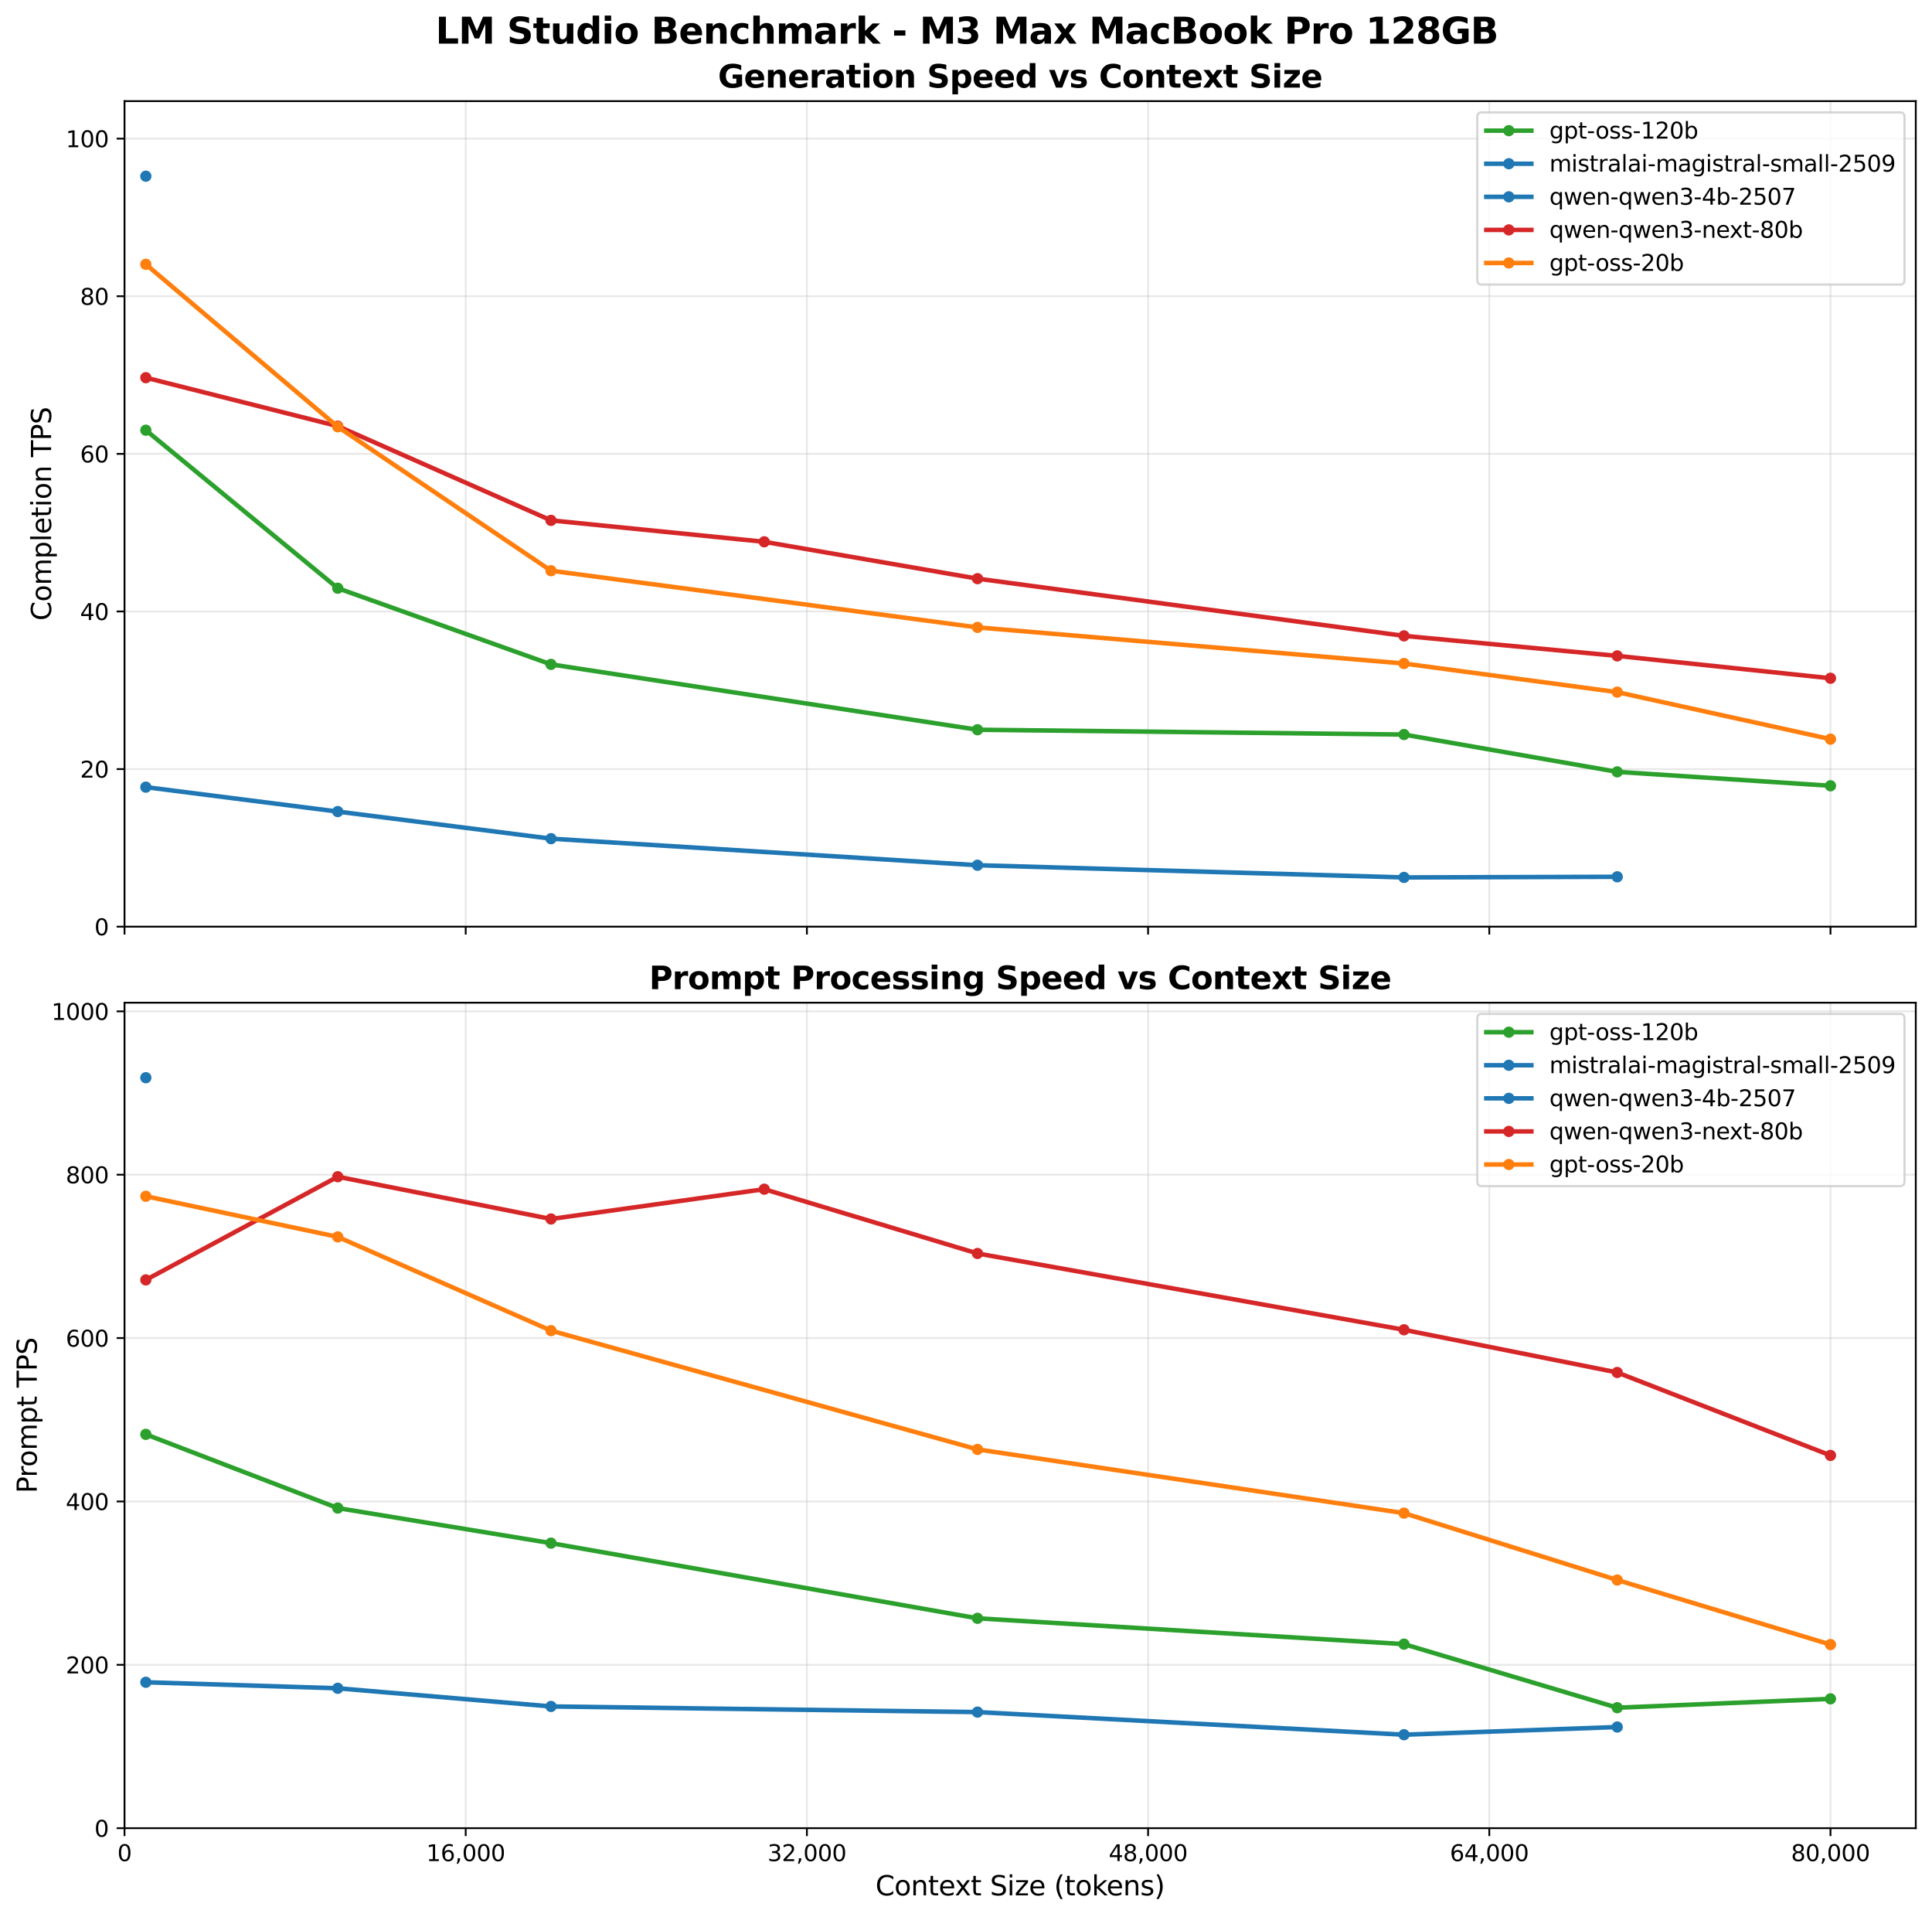 <?xml version="1.0" encoding="utf-8" standalone="no"?>
<!DOCTYPE svg PUBLIC "-//W3C//DTD SVG 1.1//EN"
  "http://www.w3.org/Graphics/SVG/1.1/DTD/svg11.dtd">
<svg xmlns:xlink="http://www.w3.org/1999/xlink" width="857.504pt" height="850.732pt" viewBox="0 0 857.504 850.732" xmlns="http://www.w3.org/2000/svg" version="1.1">
 <defs>
  <style type="text/css">*{stroke-linejoin: round; stroke-linecap: butt}</style>
 </defs>
 <g id="figure_1">
  <g id="patch_1">
   <path d="M 0 850.732 
L 857.504 850.732 
L 857.504 0 
L 0 0 
z
" style="fill: #ffffff"/>
  </g>
  <g id="axes_1">
   <g id="patch_2">
    <path d="M 55.264 411.2 
L 850.304 411.2 
L 850.304 44.88 
L 55.264 44.88 
z
" style="fill: #ffffff"/>
   </g>
   <g id="matplotlib.axis_1">
    <g id="xtick_1">
     <g id="line2d_1">
      <path d="M 55.264 411.2 
L 55.264 44.88 
" clip-path="url(#pb08bae8f5d)" style="fill: none; stroke: #b0b0b0; stroke-opacity: 0.3; stroke-width: 0.8; stroke-linecap: square"/>
     </g>
     <g id="line2d_2">
      <defs>
       <path id="m6400b7a39d" d="M 0 0 
L 0 3.5 
" style="stroke: #000000; stroke-width: 0.8"/>
      </defs>
      <g>
       <use xlink:href="#m6400b7a39d" x="55.264" y="411.2" style="stroke: #000000; stroke-width: 0.8"/>
      </g>
     </g>
    </g>
    <g id="xtick_2">
     <g id="line2d_3">
      <path d="M 206.7 411.2 
L 206.7 44.88 
" clip-path="url(#pb08bae8f5d)" style="fill: none; stroke: #b0b0b0; stroke-opacity: 0.3; stroke-width: 0.8; stroke-linecap: square"/>
     </g>
     <g id="line2d_4">
      <g>
       <use xlink:href="#m6400b7a39d" x="206.7" y="411.2" style="stroke: #000000; stroke-width: 0.8"/>
      </g>
     </g>
    </g>
    <g id="xtick_3">
     <g id="line2d_5">
      <path d="M 358.136 411.2 
L 358.136 44.88 
" clip-path="url(#pb08bae8f5d)" style="fill: none; stroke: #b0b0b0; stroke-opacity: 0.3; stroke-width: 0.8; stroke-linecap: square"/>
     </g>
     <g id="line2d_6">
      <g>
       <use xlink:href="#m6400b7a39d" x="358.136" y="411.2" style="stroke: #000000; stroke-width: 0.8"/>
      </g>
     </g>
    </g>
    <g id="xtick_4">
     <g id="line2d_7">
      <path d="M 509.572 411.2 
L 509.572 44.88 
" clip-path="url(#pb08bae8f5d)" style="fill: none; stroke: #b0b0b0; stroke-opacity: 0.3; stroke-width: 0.8; stroke-linecap: square"/>
     </g>
     <g id="line2d_8">
      <g>
       <use xlink:href="#m6400b7a39d" x="509.572" y="411.2" style="stroke: #000000; stroke-width: 0.8"/>
      </g>
     </g>
    </g>
    <g id="xtick_5">
     <g id="line2d_9">
      <path d="M 661.009 411.2 
L 661.009 44.88 
" clip-path="url(#pb08bae8f5d)" style="fill: none; stroke: #b0b0b0; stroke-opacity: 0.3; stroke-width: 0.8; stroke-linecap: square"/>
     </g>
     <g id="line2d_10">
      <g>
       <use xlink:href="#m6400b7a39d" x="661.009" y="411.2" style="stroke: #000000; stroke-width: 0.8"/>
      </g>
     </g>
    </g>
    <g id="xtick_6">
     <g id="line2d_11">
      <path d="M 812.445 411.2 
L 812.445 44.88 
" clip-path="url(#pb08bae8f5d)" style="fill: none; stroke: #b0b0b0; stroke-opacity: 0.3; stroke-width: 0.8; stroke-linecap: square"/>
     </g>
     <g id="line2d_12">
      <g>
       <use xlink:href="#m6400b7a39d" x="812.445" y="411.2" style="stroke: #000000; stroke-width: 0.8"/>
      </g>
     </g>
    </g>
   </g>
   <g id="matplotlib.axis_2">
    <g id="ytick_1">
     <g id="line2d_13">
      <path d="M 55.264 411.2 
L 850.304 411.2 
" clip-path="url(#pb08bae8f5d)" style="fill: none; stroke: #b0b0b0; stroke-opacity: 0.3; stroke-width: 0.8; stroke-linecap: square"/>
     </g>
     <g id="line2d_14">
      <defs>
       <path id="m3de02b7ca8" d="M 0 0 
L -3.5 0 
" style="stroke: #000000; stroke-width: 0.8"/>
      </defs>
      <g>
       <use xlink:href="#m3de02b7ca8" x="55.264" y="411.2" style="stroke: #000000; stroke-width: 0.8"/>
      </g>
     </g>
     <g id="text_1">
      <!-- 0 -->
      <g transform="translate(41.901 414.999) scale(0.1 -0.1)">
       <defs>
        <path id="DejaVuSans-30" d="M 2034 4250 
Q 1547 4250 1301 3770 
Q 1056 3291 1056 2328 
Q 1056 1369 1301 889 
Q 1547 409 2034 409 
Q 2525 409 2770 889 
Q 3016 1369 3016 2328 
Q 3016 3291 2770 3770 
Q 2525 4250 2034 4250 
z
M 2034 4750 
Q 2819 4750 3233 4129 
Q 3647 3509 3647 2328 
Q 3647 1150 3233 529 
Q 2819 -91 2034 -91 
Q 1250 -91 836 529 
Q 422 1150 422 2328 
Q 422 3509 836 4129 
Q 1250 4750 2034 4750 
z
" transform="scale(0.016)"/>
       </defs>
       <use xlink:href="#DejaVuSans-30"/>
      </g>
     </g>
    </g>
    <g id="ytick_2">
     <g id="line2d_15">
      <path d="M 55.264 341.265 
L 850.304 341.265 
" clip-path="url(#pb08bae8f5d)" style="fill: none; stroke: #b0b0b0; stroke-opacity: 0.3; stroke-width: 0.8; stroke-linecap: square"/>
     </g>
     <g id="line2d_16">
      <g>
       <use xlink:href="#m3de02b7ca8" x="55.264" y="341.265" style="stroke: #000000; stroke-width: 0.8"/>
      </g>
     </g>
     <g id="text_2">
      <!-- 20 -->
      <g transform="translate(35.539 345.064) scale(0.1 -0.1)">
       <defs>
        <path id="DejaVuSans-32" d="M 1228 531 
L 3431 531 
L 3431 0 
L 469 0 
L 469 531 
Q 828 903 1448 1529 
Q 2069 2156 2228 2338 
Q 2531 2678 2651 2914 
Q 2772 3150 2772 3378 
Q 2772 3750 2511 3984 
Q 2250 4219 1831 4219 
Q 1534 4219 1204 4116 
Q 875 4013 500 3803 
L 500 4441 
Q 881 4594 1212 4672 
Q 1544 4750 1819 4750 
Q 2544 4750 2975 4387 
Q 3406 4025 3406 3419 
Q 3406 3131 3298 2873 
Q 3191 2616 2906 2266 
Q 2828 2175 2409 1742 
Q 1991 1309 1228 531 
z
" transform="scale(0.016)"/>
       </defs>
       <use xlink:href="#DejaVuSans-32"/>
       <use xlink:href="#DejaVuSans-30" x="63.623"/>
      </g>
     </g>
    </g>
    <g id="ytick_3">
     <g id="line2d_17">
      <path d="M 55.264 271.33 
L 850.304 271.33 
" clip-path="url(#pb08bae8f5d)" style="fill: none; stroke: #b0b0b0; stroke-opacity: 0.3; stroke-width: 0.8; stroke-linecap: square"/>
     </g>
     <g id="line2d_18">
      <g>
       <use xlink:href="#m3de02b7ca8" x="55.264" y="271.33" style="stroke: #000000; stroke-width: 0.8"/>
      </g>
     </g>
     <g id="text_3">
      <!-- 40 -->
      <g transform="translate(35.539 275.129) scale(0.1 -0.1)">
       <defs>
        <path id="DejaVuSans-34" d="M 2419 4116 
L 825 1625 
L 2419 1625 
L 2419 4116 
z
M 2253 4666 
L 3047 4666 
L 3047 1625 
L 3713 1625 
L 3713 1100 
L 3047 1100 
L 3047 0 
L 2419 0 
L 2419 1100 
L 313 1100 
L 313 1709 
L 2253 4666 
z
" transform="scale(0.016)"/>
       </defs>
       <use xlink:href="#DejaVuSans-34"/>
       <use xlink:href="#DejaVuSans-30" x="63.623"/>
      </g>
     </g>
    </g>
    <g id="ytick_4">
     <g id="line2d_19">
      <path d="M 55.264 201.395 
L 850.304 201.395 
" clip-path="url(#pb08bae8f5d)" style="fill: none; stroke: #b0b0b0; stroke-opacity: 0.3; stroke-width: 0.8; stroke-linecap: square"/>
     </g>
     <g id="line2d_20">
      <g>
       <use xlink:href="#m3de02b7ca8" x="55.264" y="201.395" style="stroke: #000000; stroke-width: 0.8"/>
      </g>
     </g>
     <g id="text_4">
      <!-- 60 -->
      <g transform="translate(35.539 205.194) scale(0.1 -0.1)">
       <defs>
        <path id="DejaVuSans-36" d="M 2113 2584 
Q 1688 2584 1439 2293 
Q 1191 2003 1191 1497 
Q 1191 994 1439 701 
Q 1688 409 2113 409 
Q 2538 409 2786 701 
Q 3034 994 3034 1497 
Q 3034 2003 2786 2293 
Q 2538 2584 2113 2584 
z
M 3366 4563 
L 3366 3988 
Q 3128 4100 2886 4159 
Q 2644 4219 2406 4219 
Q 1781 4219 1451 3797 
Q 1122 3375 1075 2522 
Q 1259 2794 1537 2939 
Q 1816 3084 2150 3084 
Q 2853 3084 3261 2657 
Q 3669 2231 3669 1497 
Q 3669 778 3244 343 
Q 2819 -91 2113 -91 
Q 1303 -91 875 529 
Q 447 1150 447 2328 
Q 447 3434 972 4092 
Q 1497 4750 2381 4750 
Q 2619 4750 2861 4703 
Q 3103 4656 3366 4563 
z
" transform="scale(0.016)"/>
       </defs>
       <use xlink:href="#DejaVuSans-36"/>
       <use xlink:href="#DejaVuSans-30" x="63.623"/>
      </g>
     </g>
    </g>
    <g id="ytick_5">
     <g id="line2d_21">
      <path d="M 55.264 131.46 
L 850.304 131.46 
" clip-path="url(#pb08bae8f5d)" style="fill: none; stroke: #b0b0b0; stroke-opacity: 0.3; stroke-width: 0.8; stroke-linecap: square"/>
     </g>
     <g id="line2d_22">
      <g>
       <use xlink:href="#m3de02b7ca8" x="55.264" y="131.46" style="stroke: #000000; stroke-width: 0.8"/>
      </g>
     </g>
     <g id="text_5">
      <!-- 80 -->
      <g transform="translate(35.539 135.259) scale(0.1 -0.1)">
       <defs>
        <path id="DejaVuSans-38" d="M 2034 2216 
Q 1584 2216 1326 1975 
Q 1069 1734 1069 1313 
Q 1069 891 1326 650 
Q 1584 409 2034 409 
Q 2484 409 2743 651 
Q 3003 894 3003 1313 
Q 3003 1734 2745 1975 
Q 2488 2216 2034 2216 
z
M 1403 2484 
Q 997 2584 770 2862 
Q 544 3141 544 3541 
Q 544 4100 942 4425 
Q 1341 4750 2034 4750 
Q 2731 4750 3128 4425 
Q 3525 4100 3525 3541 
Q 3525 3141 3298 2862 
Q 3072 2584 2669 2484 
Q 3125 2378 3379 2068 
Q 3634 1759 3634 1313 
Q 3634 634 3220 271 
Q 2806 -91 2034 -91 
Q 1263 -91 848 271 
Q 434 634 434 1313 
Q 434 1759 690 2068 
Q 947 2378 1403 2484 
z
M 1172 3481 
Q 1172 3119 1398 2916 
Q 1625 2713 2034 2713 
Q 2441 2713 2670 2916 
Q 2900 3119 2900 3481 
Q 2900 3844 2670 4047 
Q 2441 4250 2034 4250 
Q 1625 4250 1398 4047 
Q 1172 3844 1172 3481 
z
" transform="scale(0.016)"/>
       </defs>
       <use xlink:href="#DejaVuSans-38"/>
       <use xlink:href="#DejaVuSans-30" x="63.623"/>
      </g>
     </g>
    </g>
    <g id="ytick_6">
     <g id="line2d_23">
      <path d="M 55.264 61.525 
L 850.304 61.525 
" clip-path="url(#pb08bae8f5d)" style="fill: none; stroke: #b0b0b0; stroke-opacity: 0.3; stroke-width: 0.8; stroke-linecap: square"/>
     </g>
     <g id="line2d_24">
      <g>
       <use xlink:href="#m3de02b7ca8" x="55.264" y="61.525" style="stroke: #000000; stroke-width: 0.8"/>
      </g>
     </g>
     <g id="text_6">
      <!-- 100 -->
      <g transform="translate(29.176 65.324) scale(0.1 -0.1)">
       <defs>
        <path id="DejaVuSans-31" d="M 794 531 
L 1825 531 
L 1825 4091 
L 703 3866 
L 703 4441 
L 1819 4666 
L 2450 4666 
L 2450 531 
L 3481 531 
L 3481 0 
L 794 0 
L 794 531 
z
" transform="scale(0.016)"/>
       </defs>
       <use xlink:href="#DejaVuSans-31"/>
       <use xlink:href="#DejaVuSans-30" x="63.623"/>
       <use xlink:href="#DejaVuSans-30" x="127.246"/>
      </g>
     </g>
    </g>
    <g id="text_7">
     <!-- Completion TPS -->
     <g transform="translate(22.681 275.404) rotate(-90) scale(0.12 -0.12)">
      <defs>
       <path id="DejaVuSans-43" d="M 4122 4306 
L 4122 3641 
Q 3803 3938 3442 4084 
Q 3081 4231 2675 4231 
Q 1875 4231 1450 3742 
Q 1025 3253 1025 2328 
Q 1025 1406 1450 917 
Q 1875 428 2675 428 
Q 3081 428 3442 575 
Q 3803 722 4122 1019 
L 4122 359 
Q 3791 134 3420 21 
Q 3050 -91 2638 -91 
Q 1578 -91 968 557 
Q 359 1206 359 2328 
Q 359 3453 968 4101 
Q 1578 4750 2638 4750 
Q 3056 4750 3426 4639 
Q 3797 4528 4122 4306 
z
" transform="scale(0.016)"/>
       <path id="DejaVuSans-6f" d="M 1959 3097 
Q 1497 3097 1228 2736 
Q 959 2375 959 1747 
Q 959 1119 1226 758 
Q 1494 397 1959 397 
Q 2419 397 2687 759 
Q 2956 1122 2956 1747 
Q 2956 2369 2687 2733 
Q 2419 3097 1959 3097 
z
M 1959 3584 
Q 2709 3584 3137 3096 
Q 3566 2609 3566 1747 
Q 3566 888 3137 398 
Q 2709 -91 1959 -91 
Q 1206 -91 779 398 
Q 353 888 353 1747 
Q 353 2609 779 3096 
Q 1206 3584 1959 3584 
z
" transform="scale(0.016)"/>
       <path id="DejaVuSans-6d" d="M 3328 2828 
Q 3544 3216 3844 3400 
Q 4144 3584 4550 3584 
Q 5097 3584 5394 3201 
Q 5691 2819 5691 2113 
L 5691 0 
L 5113 0 
L 5113 2094 
Q 5113 2597 4934 2840 
Q 4756 3084 4391 3084 
Q 3944 3084 3684 2787 
Q 3425 2491 3425 1978 
L 3425 0 
L 2847 0 
L 2847 2094 
Q 2847 2600 2669 2842 
Q 2491 3084 2119 3084 
Q 1678 3084 1418 2786 
Q 1159 2488 1159 1978 
L 1159 0 
L 581 0 
L 581 3500 
L 1159 3500 
L 1159 2956 
Q 1356 3278 1631 3431 
Q 1906 3584 2284 3584 
Q 2666 3584 2933 3390 
Q 3200 3197 3328 2828 
z
" transform="scale(0.016)"/>
       <path id="DejaVuSans-70" d="M 1159 525 
L 1159 -1331 
L 581 -1331 
L 581 3500 
L 1159 3500 
L 1159 2969 
Q 1341 3281 1617 3432 
Q 1894 3584 2278 3584 
Q 2916 3584 3314 3078 
Q 3713 2572 3713 1747 
Q 3713 922 3314 415 
Q 2916 -91 2278 -91 
Q 1894 -91 1617 61 
Q 1341 213 1159 525 
z
M 3116 1747 
Q 3116 2381 2855 2742 
Q 2594 3103 2138 3103 
Q 1681 3103 1420 2742 
Q 1159 2381 1159 1747 
Q 1159 1113 1420 752 
Q 1681 391 2138 391 
Q 2594 391 2855 752 
Q 3116 1113 3116 1747 
z
" transform="scale(0.016)"/>
       <path id="DejaVuSans-6c" d="M 603 4863 
L 1178 4863 
L 1178 0 
L 603 0 
L 603 4863 
z
" transform="scale(0.016)"/>
       <path id="DejaVuSans-65" d="M 3597 1894 
L 3597 1613 
L 953 1613 
Q 991 1019 1311 708 
Q 1631 397 2203 397 
Q 2534 397 2845 478 
Q 3156 559 3463 722 
L 3463 178 
Q 3153 47 2828 -22 
Q 2503 -91 2169 -91 
Q 1331 -91 842 396 
Q 353 884 353 1716 
Q 353 2575 817 3079 
Q 1281 3584 2069 3584 
Q 2775 3584 3186 3129 
Q 3597 2675 3597 1894 
z
M 3022 2063 
Q 3016 2534 2758 2815 
Q 2500 3097 2075 3097 
Q 1594 3097 1305 2825 
Q 1016 2553 972 2059 
L 3022 2063 
z
" transform="scale(0.016)"/>
       <path id="DejaVuSans-74" d="M 1172 4494 
L 1172 3500 
L 2356 3500 
L 2356 3053 
L 1172 3053 
L 1172 1153 
Q 1172 725 1289 603 
Q 1406 481 1766 481 
L 2356 481 
L 2356 0 
L 1766 0 
Q 1100 0 847 248 
Q 594 497 594 1153 
L 594 3053 
L 172 3053 
L 172 3500 
L 594 3500 
L 594 4494 
L 1172 4494 
z
" transform="scale(0.016)"/>
       <path id="DejaVuSans-69" d="M 603 3500 
L 1178 3500 
L 1178 0 
L 603 0 
L 603 3500 
z
M 603 4863 
L 1178 4863 
L 1178 4134 
L 603 4134 
L 603 4863 
z
" transform="scale(0.016)"/>
       <path id="DejaVuSans-6e" d="M 3513 2113 
L 3513 0 
L 2938 0 
L 2938 2094 
Q 2938 2591 2744 2837 
Q 2550 3084 2163 3084 
Q 1697 3084 1428 2787 
Q 1159 2491 1159 1978 
L 1159 0 
L 581 0 
L 581 3500 
L 1159 3500 
L 1159 2956 
Q 1366 3272 1645 3428 
Q 1925 3584 2291 3584 
Q 2894 3584 3203 3211 
Q 3513 2838 3513 2113 
z
" transform="scale(0.016)"/>
       <path id="DejaVuSans-20" transform="scale(0.016)"/>
       <path id="DejaVuSans-54" d="M -19 4666 
L 3928 4666 
L 3928 4134 
L 2272 4134 
L 2272 0 
L 1638 0 
L 1638 4134 
L -19 4134 
L -19 4666 
z
" transform="scale(0.016)"/>
       <path id="DejaVuSans-50" d="M 1259 4147 
L 1259 2394 
L 2053 2394 
Q 2494 2394 2734 2622 
Q 2975 2850 2975 3272 
Q 2975 3691 2734 3919 
Q 2494 4147 2053 4147 
L 1259 4147 
z
M 628 4666 
L 2053 4666 
Q 2838 4666 3239 4311 
Q 3641 3956 3641 3272 
Q 3641 2581 3239 2228 
Q 2838 1875 2053 1875 
L 1259 1875 
L 1259 0 
L 628 0 
L 628 4666 
z
" transform="scale(0.016)"/>
       <path id="DejaVuSans-53" d="M 3425 4513 
L 3425 3897 
Q 3066 4069 2747 4153 
Q 2428 4238 2131 4238 
Q 1616 4238 1336 4038 
Q 1056 3838 1056 3469 
Q 1056 3159 1242 3001 
Q 1428 2844 1947 2747 
L 2328 2669 
Q 3034 2534 3370 2195 
Q 3706 1856 3706 1288 
Q 3706 609 3251 259 
Q 2797 -91 1919 -91 
Q 1588 -91 1214 -16 
Q 841 59 441 206 
L 441 856 
Q 825 641 1194 531 
Q 1563 422 1919 422 
Q 2459 422 2753 634 
Q 3047 847 3047 1241 
Q 3047 1584 2836 1778 
Q 2625 1972 2144 2069 
L 1759 2144 
Q 1053 2284 737 2584 
Q 422 2884 422 3419 
Q 422 4038 858 4394 
Q 1294 4750 2059 4750 
Q 2388 4750 2728 4690 
Q 3069 4631 3425 4513 
z
" transform="scale(0.016)"/>
      </defs>
      <use xlink:href="#DejaVuSans-43"/>
      <use xlink:href="#DejaVuSans-6f" x="69.824"/>
      <use xlink:href="#DejaVuSans-6d" x="131.006"/>
      <use xlink:href="#DejaVuSans-70" x="228.418"/>
      <use xlink:href="#DejaVuSans-6c" x="291.895"/>
      <use xlink:href="#DejaVuSans-65" x="319.678"/>
      <use xlink:href="#DejaVuSans-74" x="381.201"/>
      <use xlink:href="#DejaVuSans-69" x="420.41"/>
      <use xlink:href="#DejaVuSans-6f" x="448.193"/>
      <use xlink:href="#DejaVuSans-6e" x="509.375"/>
      <use xlink:href="#DejaVuSans-20" x="572.754"/>
      <use xlink:href="#DejaVuSans-54" x="604.541"/>
      <use xlink:href="#DejaVuSans-50" x="665.625"/>
      <use xlink:href="#DejaVuSans-53" x="725.928"/>
     </g>
    </g>
   </g>
   <g id="line2d_25">
    <path d="M 64.729 190.9 
L 149.911 261.017 
L 244.559 294.811 
L 433.854 323.811 
L 623.149 325.943 
L 717.797 342.502 
L 812.445 348.679 
" clip-path="url(#pb08bae8f5d)" style="fill: none; stroke: #2ca02c; stroke-width: 2; stroke-linecap: square"/>
    <defs>
     <path id="mdbde8af445" d="M 0 2 
C 0.53 2 1.039 1.789 1.414 1.414 
C 1.789 1.039 2 0.53 2 0 
C 2 -0.53 1.789 -1.039 1.414 -1.414 
C 1.039 -1.789 0.53 -2 0 -2 
C -0.53 -2 -1.039 -1.789 -1.414 -1.414 
C -1.789 -1.039 -2 -0.53 -2 0 
C -2 0.53 -1.789 1.039 -1.414 1.414 
C -1.039 1.789 -0.53 2 0 2 
z
" style="stroke: #2ca02c"/>
    </defs>
    <g clip-path="url(#pb08bae8f5d)">
     <use xlink:href="#mdbde8af445" x="64.729" y="190.9" style="fill: #2ca02c; stroke: #2ca02c"/>
     <use xlink:href="#mdbde8af445" x="149.911" y="261.017" style="fill: #2ca02c; stroke: #2ca02c"/>
     <use xlink:href="#mdbde8af445" x="244.559" y="294.811" style="fill: #2ca02c; stroke: #2ca02c"/>
     <use xlink:href="#mdbde8af445" x="433.854" y="323.811" style="fill: #2ca02c; stroke: #2ca02c"/>
     <use xlink:href="#mdbde8af445" x="623.149" y="325.943" style="fill: #2ca02c; stroke: #2ca02c"/>
     <use xlink:href="#mdbde8af445" x="717.797" y="342.502" style="fill: #2ca02c; stroke: #2ca02c"/>
     <use xlink:href="#mdbde8af445" x="812.445" y="348.679" style="fill: #2ca02c; stroke: #2ca02c"/>
    </g>
   </g>
   <g id="line2d_26">
    <path d="M 64.729 349.286 
L 149.911 360.13 
L 244.559 372.149 
L 433.854 383.937 
L 623.149 389.348 
L 717.797 389.069 
" clip-path="url(#pb08bae8f5d)" style="fill: none; stroke: #1f77b4; stroke-width: 2; stroke-linecap: square"/>
    <defs>
     <path id="m09edb6dd12" d="M 0 2 
C 0.53 2 1.039 1.789 1.414 1.414 
C 1.789 1.039 2 0.53 2 0 
C 2 -0.53 1.789 -1.039 1.414 -1.414 
C 1.039 -1.789 0.53 -2 0 -2 
C -0.53 -2 -1.039 -1.789 -1.414 -1.414 
C -1.789 -1.039 -2 -0.53 -2 0 
C -2 0.53 -1.789 1.039 -1.414 1.414 
C -1.039 1.789 -0.53 2 0 2 
z
" style="stroke: #1f77b4"/>
    </defs>
    <g clip-path="url(#pb08bae8f5d)">
     <use xlink:href="#m09edb6dd12" x="64.729" y="349.286" style="fill: #1f77b4; stroke: #1f77b4"/>
     <use xlink:href="#m09edb6dd12" x="149.911" y="360.13" style="fill: #1f77b4; stroke: #1f77b4"/>
     <use xlink:href="#m09edb6dd12" x="244.559" y="372.149" style="fill: #1f77b4; stroke: #1f77b4"/>
     <use xlink:href="#m09edb6dd12" x="433.854" y="383.937" style="fill: #1f77b4; stroke: #1f77b4"/>
     <use xlink:href="#m09edb6dd12" x="623.149" y="389.348" style="fill: #1f77b4; stroke: #1f77b4"/>
     <use xlink:href="#m09edb6dd12" x="717.797" y="389.069" style="fill: #1f77b4; stroke: #1f77b4"/>
    </g>
   </g>
   <g id="line2d_27">
    <path d="M 64.729 78.182 
" clip-path="url(#pb08bae8f5d)" style="fill: none; stroke: #1f77b4; stroke-width: 2; stroke-linecap: square"/>
    <g clip-path="url(#pb08bae8f5d)">
     <use xlink:href="#m09edb6dd12" x="64.729" y="78.182" style="fill: #1f77b4; stroke: #1f77b4"/>
    </g>
   </g>
   <g id="line2d_28">
    <path d="M 64.729 167.593 
L 149.911 189.1 
L 244.559 230.911 
L 339.207 240.42 
L 433.854 256.776 
L 623.149 282.157 
L 717.797 291.043 
L 812.445 300.97 
" clip-path="url(#pb08bae8f5d)" style="fill: none; stroke: #d62728; stroke-width: 2; stroke-linecap: square"/>
    <defs>
     <path id="m741bbc1562" d="M 0 2 
C 0.53 2 1.039 1.789 1.414 1.414 
C 1.789 1.039 2 0.53 2 0 
C 2 -0.53 1.789 -1.039 1.414 -1.414 
C 1.039 -1.789 0.53 -2 0 -2 
C -0.53 -2 -1.039 -1.789 -1.414 -1.414 
C -1.789 -1.039 -2 -0.53 -2 0 
C -2 0.53 -1.789 1.039 -1.414 1.414 
C -1.039 1.789 -0.53 2 0 2 
z
" style="stroke: #d62728"/>
    </defs>
    <g clip-path="url(#pb08bae8f5d)">
     <use xlink:href="#m741bbc1562" x="64.729" y="167.593" style="fill: #d62728; stroke: #d62728"/>
     <use xlink:href="#m741bbc1562" x="149.911" y="189.1" style="fill: #d62728; stroke: #d62728"/>
     <use xlink:href="#m741bbc1562" x="244.559" y="230.911" style="fill: #d62728; stroke: #d62728"/>
     <use xlink:href="#m741bbc1562" x="339.207" y="240.42" style="fill: #d62728; stroke: #d62728"/>
     <use xlink:href="#m741bbc1562" x="433.854" y="256.776" style="fill: #d62728; stroke: #d62728"/>
     <use xlink:href="#m741bbc1562" x="623.149" y="282.157" style="fill: #d62728; stroke: #d62728"/>
     <use xlink:href="#m741bbc1562" x="717.797" y="291.043" style="fill: #d62728; stroke: #d62728"/>
     <use xlink:href="#m741bbc1562" x="812.445" y="300.97" style="fill: #d62728; stroke: #d62728"/>
    </g>
   </g>
   <g id="line2d_29">
    <path d="M 64.729 117.289 
L 149.911 189.381 
L 244.559 253.25 
L 433.854 278.399 
L 623.149 294.426 
L 717.797 307.128 
L 812.445 327.99 
" clip-path="url(#pb08bae8f5d)" style="fill: none; stroke: #ff7f0e; stroke-width: 2; stroke-linecap: square"/>
    <defs>
     <path id="m5339cd16c8" d="M 0 2 
C 0.53 2 1.039 1.789 1.414 1.414 
C 1.789 1.039 2 0.53 2 0 
C 2 -0.53 1.789 -1.039 1.414 -1.414 
C 1.039 -1.789 0.53 -2 0 -2 
C -0.53 -2 -1.039 -1.789 -1.414 -1.414 
C -1.789 -1.039 -2 -0.53 -2 0 
C -2 0.53 -1.789 1.039 -1.414 1.414 
C -1.039 1.789 -0.53 2 0 2 
z
" style="stroke: #ff7f0e"/>
    </defs>
    <g clip-path="url(#pb08bae8f5d)">
     <use xlink:href="#m5339cd16c8" x="64.729" y="117.289" style="fill: #ff7f0e; stroke: #ff7f0e"/>
     <use xlink:href="#m5339cd16c8" x="149.911" y="189.381" style="fill: #ff7f0e; stroke: #ff7f0e"/>
     <use xlink:href="#m5339cd16c8" x="244.559" y="253.25" style="fill: #ff7f0e; stroke: #ff7f0e"/>
     <use xlink:href="#m5339cd16c8" x="433.854" y="278.399" style="fill: #ff7f0e; stroke: #ff7f0e"/>
     <use xlink:href="#m5339cd16c8" x="623.149" y="294.426" style="fill: #ff7f0e; stroke: #ff7f0e"/>
     <use xlink:href="#m5339cd16c8" x="717.797" y="307.128" style="fill: #ff7f0e; stroke: #ff7f0e"/>
     <use xlink:href="#m5339cd16c8" x="812.445" y="327.99" style="fill: #ff7f0e; stroke: #ff7f0e"/>
    </g>
   </g>
   <g id="patch_3">
    <path d="M 55.264 411.2 
L 55.264 44.88 
" style="fill: none; stroke: #000000; stroke-width: 0.8; stroke-linejoin: miter; stroke-linecap: square"/>
   </g>
   <g id="patch_4">
    <path d="M 850.304 411.2 
L 850.304 44.88 
" style="fill: none; stroke: #000000; stroke-width: 0.8; stroke-linejoin: miter; stroke-linecap: square"/>
   </g>
   <g id="patch_5">
    <path d="M 55.264 411.2 
L 850.304 411.2 
" style="fill: none; stroke: #000000; stroke-width: 0.8; stroke-linejoin: miter; stroke-linecap: square"/>
   </g>
   <g id="patch_6">
    <path d="M 55.264 44.88 
L 850.304 44.88 
" style="fill: none; stroke: #000000; stroke-width: 0.8; stroke-linejoin: miter; stroke-linecap: square"/>
   </g>
   <g id="text_8">
    <!-- Generation Speed vs Context Size -->
    <g transform="translate(318.664 38.88) scale(0.14 -0.14)">
     <defs>
      <path id="DejaVuSans-Bold-47" d="M 4781 347 
Q 4331 128 3847 18 
Q 3363 -91 2847 -91 
Q 1681 -91 1000 561 
Q 319 1213 319 2328 
Q 319 3456 1012 4103 
Q 1706 4750 2913 4750 
Q 3378 4750 3804 4662 
Q 4231 4575 4609 4403 
L 4609 3438 
Q 4219 3659 3833 3768 
Q 3447 3878 3059 3878 
Q 2341 3878 1952 3476 
Q 1563 3075 1563 2328 
Q 1563 1588 1938 1184 
Q 2313 781 3003 781 
Q 3191 781 3352 804 
Q 3513 828 3641 878 
L 3641 1784 
L 2906 1784 
L 2906 2591 
L 4781 2591 
L 4781 347 
z
" transform="scale(0.016)"/>
      <path id="DejaVuSans-Bold-65" d="M 4031 1759 
L 4031 1441 
L 1416 1441 
Q 1456 1047 1700 850 
Q 1944 653 2381 653 
Q 2734 653 3104 758 
Q 3475 863 3866 1075 
L 3866 213 
Q 3469 63 3072 -14 
Q 2675 -91 2278 -91 
Q 1328 -91 801 392 
Q 275 875 275 1747 
Q 275 2603 792 3093 
Q 1309 3584 2216 3584 
Q 3041 3584 3536 3087 
Q 4031 2591 4031 1759 
z
M 2881 2131 
Q 2881 2450 2695 2645 
Q 2509 2841 2209 2841 
Q 1884 2841 1681 2658 
Q 1478 2475 1428 2131 
L 2881 2131 
z
" transform="scale(0.016)"/>
      <path id="DejaVuSans-Bold-6e" d="M 4056 2131 
L 4056 0 
L 2931 0 
L 2931 347 
L 2931 1631 
Q 2931 2084 2911 2256 
Q 2891 2428 2841 2509 
Q 2775 2619 2662 2680 
Q 2550 2741 2406 2741 
Q 2056 2741 1856 2470 
Q 1656 2200 1656 1722 
L 1656 0 
L 538 0 
L 538 3500 
L 1656 3500 
L 1656 2988 
Q 1909 3294 2193 3439 
Q 2478 3584 2822 3584 
Q 3428 3584 3742 3212 
Q 4056 2841 4056 2131 
z
" transform="scale(0.016)"/>
      <path id="DejaVuSans-Bold-72" d="M 3138 2547 
Q 2991 2616 2845 2648 
Q 2700 2681 2553 2681 
Q 2122 2681 1889 2404 
Q 1656 2128 1656 1613 
L 1656 0 
L 538 0 
L 538 3500 
L 1656 3500 
L 1656 2925 
Q 1872 3269 2151 3426 
Q 2431 3584 2822 3584 
Q 2878 3584 2943 3579 
Q 3009 3575 3134 3559 
L 3138 2547 
z
" transform="scale(0.016)"/>
      <path id="DejaVuSans-Bold-61" d="M 2106 1575 
Q 1756 1575 1579 1456 
Q 1403 1338 1403 1106 
Q 1403 894 1545 773 
Q 1688 653 1941 653 
Q 2256 653 2472 879 
Q 2688 1106 2688 1447 
L 2688 1575 
L 2106 1575 
z
M 3816 1997 
L 3816 0 
L 2688 0 
L 2688 519 
Q 2463 200 2181 54 
Q 1900 -91 1497 -91 
Q 953 -91 614 226 
Q 275 544 275 1050 
Q 275 1666 698 1953 
Q 1122 2241 2028 2241 
L 2688 2241 
L 2688 2328 
Q 2688 2594 2478 2717 
Q 2269 2841 1825 2841 
Q 1466 2841 1156 2769 
Q 847 2697 581 2553 
L 581 3406 
Q 941 3494 1303 3539 
Q 1666 3584 2028 3584 
Q 2975 3584 3395 3211 
Q 3816 2838 3816 1997 
z
" transform="scale(0.016)"/>
      <path id="DejaVuSans-Bold-74" d="M 1759 4494 
L 1759 3500 
L 2913 3500 
L 2913 2700 
L 1759 2700 
L 1759 1216 
Q 1759 972 1856 886 
Q 1953 800 2241 800 
L 2816 800 
L 2816 0 
L 1856 0 
Q 1194 0 917 276 
Q 641 553 641 1216 
L 641 2700 
L 84 2700 
L 84 3500 
L 641 3500 
L 641 4494 
L 1759 4494 
z
" transform="scale(0.016)"/>
      <path id="DejaVuSans-Bold-69" d="M 538 3500 
L 1656 3500 
L 1656 0 
L 538 0 
L 538 3500 
z
M 538 4863 
L 1656 4863 
L 1656 3950 
L 538 3950 
L 538 4863 
z
" transform="scale(0.016)"/>
      <path id="DejaVuSans-Bold-6f" d="M 2203 2784 
Q 1831 2784 1636 2517 
Q 1441 2250 1441 1747 
Q 1441 1244 1636 976 
Q 1831 709 2203 709 
Q 2569 709 2762 976 
Q 2956 1244 2956 1747 
Q 2956 2250 2762 2517 
Q 2569 2784 2203 2784 
z
M 2203 3584 
Q 3106 3584 3614 3096 
Q 4122 2609 4122 1747 
Q 4122 884 3614 396 
Q 3106 -91 2203 -91 
Q 1297 -91 786 396 
Q 275 884 275 1747 
Q 275 2609 786 3096 
Q 1297 3584 2203 3584 
z
" transform="scale(0.016)"/>
      <path id="DejaVuSans-Bold-20" transform="scale(0.016)"/>
      <path id="DejaVuSans-Bold-53" d="M 3834 4519 
L 3834 3531 
Q 3450 3703 3084 3790 
Q 2719 3878 2394 3878 
Q 1963 3878 1756 3759 
Q 1550 3641 1550 3391 
Q 1550 3203 1689 3098 
Q 1828 2994 2194 2919 
L 2706 2816 
Q 3484 2659 3812 2340 
Q 4141 2022 4141 1434 
Q 4141 663 3683 286 
Q 3225 -91 2284 -91 
Q 1841 -91 1394 -6 
Q 947 78 500 244 
L 500 1259 
Q 947 1022 1364 901 
Q 1781 781 2169 781 
Q 2563 781 2772 912 
Q 2981 1044 2981 1288 
Q 2981 1506 2839 1625 
Q 2697 1744 2272 1838 
L 1806 1941 
Q 1106 2091 782 2419 
Q 459 2747 459 3303 
Q 459 4000 909 4375 
Q 1359 4750 2203 4750 
Q 2588 4750 2994 4692 
Q 3400 4634 3834 4519 
z
" transform="scale(0.016)"/>
      <path id="DejaVuSans-Bold-70" d="M 1656 506 
L 1656 -1331 
L 538 -1331 
L 538 3500 
L 1656 3500 
L 1656 2988 
Q 1888 3294 2169 3439 
Q 2450 3584 2816 3584 
Q 3463 3584 3878 3070 
Q 4294 2556 4294 1747 
Q 4294 938 3878 423 
Q 3463 -91 2816 -91 
Q 2450 -91 2169 54 
Q 1888 200 1656 506 
z
M 2400 2772 
Q 2041 2772 1848 2508 
Q 1656 2244 1656 1747 
Q 1656 1250 1848 986 
Q 2041 722 2400 722 
Q 2759 722 2948 984 
Q 3138 1247 3138 1747 
Q 3138 2247 2948 2509 
Q 2759 2772 2400 2772 
z
" transform="scale(0.016)"/>
      <path id="DejaVuSans-Bold-64" d="M 2919 2988 
L 2919 4863 
L 4044 4863 
L 4044 0 
L 2919 0 
L 2919 506 
Q 2688 197 2409 53 
Q 2131 -91 1766 -91 
Q 1119 -91 703 423 
Q 288 938 288 1747 
Q 288 2556 703 3070 
Q 1119 3584 1766 3584 
Q 2128 3584 2408 3439 
Q 2688 3294 2919 2988 
z
M 2181 722 
Q 2541 722 2730 984 
Q 2919 1247 2919 1747 
Q 2919 2247 2730 2509 
Q 2541 2772 2181 2772 
Q 1825 2772 1636 2509 
Q 1447 2247 1447 1747 
Q 1447 1247 1636 984 
Q 1825 722 2181 722 
z
" transform="scale(0.016)"/>
      <path id="DejaVuSans-Bold-76" d="M 97 3500 
L 1216 3500 
L 2088 1081 
L 2956 3500 
L 4078 3500 
L 2700 0 
L 1472 0 
L 97 3500 
z
" transform="scale(0.016)"/>
      <path id="DejaVuSans-Bold-73" d="M 3272 3391 
L 3272 2541 
Q 2913 2691 2578 2766 
Q 2244 2841 1947 2841 
Q 1628 2841 1473 2761 
Q 1319 2681 1319 2516 
Q 1319 2381 1436 2309 
Q 1553 2238 1856 2203 
L 2053 2175 
Q 2913 2066 3209 1816 
Q 3506 1566 3506 1031 
Q 3506 472 3093 190 
Q 2681 -91 1863 -91 
Q 1516 -91 1145 -36 
Q 775 19 384 128 
L 384 978 
Q 719 816 1070 734 
Q 1422 653 1784 653 
Q 2113 653 2278 743 
Q 2444 834 2444 1013 
Q 2444 1163 2330 1236 
Q 2216 1309 1875 1350 
L 1678 1375 
Q 931 1469 631 1722 
Q 331 1975 331 2491 
Q 331 3047 712 3315 
Q 1094 3584 1881 3584 
Q 2191 3584 2531 3537 
Q 2872 3491 3272 3391 
z
" transform="scale(0.016)"/>
      <path id="DejaVuSans-Bold-43" d="M 4288 256 
Q 3956 84 3597 -3 
Q 3238 -91 2847 -91 
Q 1681 -91 1000 561 
Q 319 1213 319 2328 
Q 319 3447 1000 4098 
Q 1681 4750 2847 4750 
Q 3238 4750 3597 4662 
Q 3956 4575 4288 4403 
L 4288 3438 
Q 3953 3666 3628 3772 
Q 3303 3878 2944 3878 
Q 2300 3878 1931 3465 
Q 1563 3053 1563 2328 
Q 1563 1606 1931 1193 
Q 2300 781 2944 781 
Q 3303 781 3628 887 
Q 3953 994 4288 1222 
L 4288 256 
z
" transform="scale(0.016)"/>
      <path id="DejaVuSans-Bold-78" d="M 1422 1791 
L 159 3500 
L 1344 3500 
L 2059 2463 
L 2784 3500 
L 3969 3500 
L 2706 1797 
L 4031 0 
L 2847 0 
L 2059 1106 
L 1281 0 
L 97 0 
L 1422 1791 
z
" transform="scale(0.016)"/>
      <path id="DejaVuSans-Bold-7a" d="M 366 3500 
L 3419 3500 
L 3419 2719 
L 1575 800 
L 3419 800 
L 3419 0 
L 288 0 
L 288 781 
L 2131 2700 
L 366 2700 
L 366 3500 
z
" transform="scale(0.016)"/>
     </defs>
     <use xlink:href="#DejaVuSans-Bold-47"/>
     <use xlink:href="#DejaVuSans-Bold-65" x="82.08"/>
     <use xlink:href="#DejaVuSans-Bold-6e" x="149.902"/>
     <use xlink:href="#DejaVuSans-Bold-65" x="221.094"/>
     <use xlink:href="#DejaVuSans-Bold-72" x="288.916"/>
     <use xlink:href="#DejaVuSans-Bold-61" x="338.232"/>
     <use xlink:href="#DejaVuSans-Bold-74" x="405.713"/>
     <use xlink:href="#DejaVuSans-Bold-69" x="453.516"/>
     <use xlink:href="#DejaVuSans-Bold-6f" x="487.793"/>
     <use xlink:href="#DejaVuSans-Bold-6e" x="556.494"/>
     <use xlink:href="#DejaVuSans-Bold-20" x="627.686"/>
     <use xlink:href="#DejaVuSans-Bold-53" x="662.5"/>
     <use xlink:href="#DejaVuSans-Bold-70" x="734.521"/>
     <use xlink:href="#DejaVuSans-Bold-65" x="806.104"/>
     <use xlink:href="#DejaVuSans-Bold-65" x="873.926"/>
     <use xlink:href="#DejaVuSans-Bold-64" x="941.748"/>
     <use xlink:href="#DejaVuSans-Bold-20" x="1013.33"/>
     <use xlink:href="#DejaVuSans-Bold-76" x="1048.145"/>
     <use xlink:href="#DejaVuSans-Bold-73" x="1113.33"/>
     <use xlink:href="#DejaVuSans-Bold-20" x="1172.852"/>
     <use xlink:href="#DejaVuSans-Bold-43" x="1207.666"/>
     <use xlink:href="#DejaVuSans-Bold-6f" x="1281.055"/>
     <use xlink:href="#DejaVuSans-Bold-6e" x="1349.756"/>
     <use xlink:href="#DejaVuSans-Bold-74" x="1420.947"/>
     <use xlink:href="#DejaVuSans-Bold-65" x="1468.75"/>
     <use xlink:href="#DejaVuSans-Bold-78" x="1536.572"/>
     <use xlink:href="#DejaVuSans-Bold-74" x="1601.074"/>
     <use xlink:href="#DejaVuSans-Bold-20" x="1648.877"/>
     <use xlink:href="#DejaVuSans-Bold-53" x="1683.691"/>
     <use xlink:href="#DejaVuSans-Bold-69" x="1755.713"/>
     <use xlink:href="#DejaVuSans-Bold-7a" x="1789.99"/>
     <use xlink:href="#DejaVuSans-Bold-65" x="1848.193"/>
    </g>
   </g>
   <g id="legend_1">
    <g id="patch_7">
     <path d="M 657.682 126.271 
L 843.304 126.271 
Q 845.304 126.271 845.304 124.271 
L 845.304 51.88 
Q 845.304 49.88 843.304 49.88 
L 657.682 49.88 
Q 655.682 49.88 655.682 51.88 
L 655.682 124.271 
Q 655.682 126.271 657.682 126.271 
z
" style="fill: #ffffff; opacity: 0.8; stroke: #cccccc; stroke-linejoin: miter"/>
    </g>
    <g id="line2d_30">
     <path d="M 659.682 57.978 
L 669.682 57.978 
L 679.682 57.978 
" style="fill: none; stroke: #2ca02c; stroke-width: 2; stroke-linecap: square"/>
     <g>
      <use xlink:href="#mdbde8af445" x="669.682" y="57.978" style="fill: #2ca02c; stroke: #2ca02c"/>
     </g>
    </g>
    <g id="text_9">
     <!-- gpt-oss-120b -->
     <g transform="translate(687.682 61.478) scale(0.1 -0.1)">
      <defs>
       <path id="DejaVuSans-67" d="M 2906 1791 
Q 2906 2416 2648 2759 
Q 2391 3103 1925 3103 
Q 1463 3103 1205 2759 
Q 947 2416 947 1791 
Q 947 1169 1205 825 
Q 1463 481 1925 481 
Q 2391 481 2648 825 
Q 2906 1169 2906 1791 
z
M 3481 434 
Q 3481 -459 3084 -895 
Q 2688 -1331 1869 -1331 
Q 1566 -1331 1297 -1286 
Q 1028 -1241 775 -1147 
L 775 -588 
Q 1028 -725 1275 -790 
Q 1522 -856 1778 -856 
Q 2344 -856 2625 -561 
Q 2906 -266 2906 331 
L 2906 616 
Q 2728 306 2450 153 
Q 2172 0 1784 0 
Q 1141 0 747 490 
Q 353 981 353 1791 
Q 353 2603 747 3093 
Q 1141 3584 1784 3584 
Q 2172 3584 2450 3431 
Q 2728 3278 2906 2969 
L 2906 3500 
L 3481 3500 
L 3481 434 
z
" transform="scale(0.016)"/>
       <path id="DejaVuSans-2d" d="M 313 2009 
L 1997 2009 
L 1997 1497 
L 313 1497 
L 313 2009 
z
" transform="scale(0.016)"/>
       <path id="DejaVuSans-73" d="M 2834 3397 
L 2834 2853 
Q 2591 2978 2328 3040 
Q 2066 3103 1784 3103 
Q 1356 3103 1142 2972 
Q 928 2841 928 2578 
Q 928 2378 1081 2264 
Q 1234 2150 1697 2047 
L 1894 2003 
Q 2506 1872 2764 1633 
Q 3022 1394 3022 966 
Q 3022 478 2636 193 
Q 2250 -91 1575 -91 
Q 1294 -91 989 -36 
Q 684 19 347 128 
L 347 722 
Q 666 556 975 473 
Q 1284 391 1588 391 
Q 1994 391 2212 530 
Q 2431 669 2431 922 
Q 2431 1156 2273 1281 
Q 2116 1406 1581 1522 
L 1381 1569 
Q 847 1681 609 1914 
Q 372 2147 372 2553 
Q 372 3047 722 3315 
Q 1072 3584 1716 3584 
Q 2034 3584 2315 3537 
Q 2597 3491 2834 3397 
z
" transform="scale(0.016)"/>
       <path id="DejaVuSans-62" d="M 3116 1747 
Q 3116 2381 2855 2742 
Q 2594 3103 2138 3103 
Q 1681 3103 1420 2742 
Q 1159 2381 1159 1747 
Q 1159 1113 1420 752 
Q 1681 391 2138 391 
Q 2594 391 2855 752 
Q 3116 1113 3116 1747 
z
M 1159 2969 
Q 1341 3281 1617 3432 
Q 1894 3584 2278 3584 
Q 2916 3584 3314 3078 
Q 3713 2572 3713 1747 
Q 3713 922 3314 415 
Q 2916 -91 2278 -91 
Q 1894 -91 1617 61 
Q 1341 213 1159 525 
L 1159 0 
L 581 0 
L 581 4863 
L 1159 4863 
L 1159 2969 
z
" transform="scale(0.016)"/>
      </defs>
      <use xlink:href="#DejaVuSans-67"/>
      <use xlink:href="#DejaVuSans-70" x="63.477"/>
      <use xlink:href="#DejaVuSans-74" x="126.953"/>
      <use xlink:href="#DejaVuSans-2d" x="166.162"/>
      <use xlink:href="#DejaVuSans-6f" x="204.121"/>
      <use xlink:href="#DejaVuSans-73" x="265.303"/>
      <use xlink:href="#DejaVuSans-73" x="317.402"/>
      <use xlink:href="#DejaVuSans-2d" x="369.502"/>
      <use xlink:href="#DejaVuSans-31" x="405.586"/>
      <use xlink:href="#DejaVuSans-32" x="469.209"/>
      <use xlink:href="#DejaVuSans-30" x="532.832"/>
      <use xlink:href="#DejaVuSans-62" x="596.455"/>
     </g>
    </g>
    <g id="line2d_31">
     <path d="M 659.682 72.657 
L 669.682 72.657 
L 679.682 72.657 
" style="fill: none; stroke: #1f77b4; stroke-width: 2; stroke-linecap: square"/>
     <g>
      <use xlink:href="#m09edb6dd12" x="669.682" y="72.657" style="fill: #1f77b4; stroke: #1f77b4"/>
     </g>
    </g>
    <g id="text_10">
     <!-- mistralai-magistral-small-2509 -->
     <g transform="translate(687.682 76.157) scale(0.1 -0.1)">
      <defs>
       <path id="DejaVuSans-72" d="M 2631 2963 
Q 2534 3019 2420 3045 
Q 2306 3072 2169 3072 
Q 1681 3072 1420 2755 
Q 1159 2438 1159 1844 
L 1159 0 
L 581 0 
L 581 3500 
L 1159 3500 
L 1159 2956 
Q 1341 3275 1631 3429 
Q 1922 3584 2338 3584 
Q 2397 3584 2469 3576 
Q 2541 3569 2628 3553 
L 2631 2963 
z
" transform="scale(0.016)"/>
       <path id="DejaVuSans-61" d="M 2194 1759 
Q 1497 1759 1228 1600 
Q 959 1441 959 1056 
Q 959 750 1161 570 
Q 1363 391 1709 391 
Q 2188 391 2477 730 
Q 2766 1069 2766 1631 
L 2766 1759 
L 2194 1759 
z
M 3341 1997 
L 3341 0 
L 2766 0 
L 2766 531 
Q 2569 213 2275 61 
Q 1981 -91 1556 -91 
Q 1019 -91 701 211 
Q 384 513 384 1019 
Q 384 1609 779 1909 
Q 1175 2209 1959 2209 
L 2766 2209 
L 2766 2266 
Q 2766 2663 2505 2880 
Q 2244 3097 1772 3097 
Q 1472 3097 1187 3025 
Q 903 2953 641 2809 
L 641 3341 
Q 956 3463 1253 3523 
Q 1550 3584 1831 3584 
Q 2591 3584 2966 3190 
Q 3341 2797 3341 1997 
z
" transform="scale(0.016)"/>
       <path id="DejaVuSans-35" d="M 691 4666 
L 3169 4666 
L 3169 4134 
L 1269 4134 
L 1269 2991 
Q 1406 3038 1543 3061 
Q 1681 3084 1819 3084 
Q 2600 3084 3056 2656 
Q 3513 2228 3513 1497 
Q 3513 744 3044 326 
Q 2575 -91 1722 -91 
Q 1428 -91 1123 -41 
Q 819 9 494 109 
L 494 744 
Q 775 591 1075 516 
Q 1375 441 1709 441 
Q 2250 441 2565 725 
Q 2881 1009 2881 1497 
Q 2881 1984 2565 2268 
Q 2250 2553 1709 2553 
Q 1456 2553 1204 2497 
Q 953 2441 691 2322 
L 691 4666 
z
" transform="scale(0.016)"/>
       <path id="DejaVuSans-39" d="M 703 97 
L 703 672 
Q 941 559 1184 500 
Q 1428 441 1663 441 
Q 2288 441 2617 861 
Q 2947 1281 2994 2138 
Q 2813 1869 2534 1725 
Q 2256 1581 1919 1581 
Q 1219 1581 811 2004 
Q 403 2428 403 3163 
Q 403 3881 828 4315 
Q 1253 4750 1959 4750 
Q 2769 4750 3195 4129 
Q 3622 3509 3622 2328 
Q 3622 1225 3098 567 
Q 2575 -91 1691 -91 
Q 1453 -91 1209 -44 
Q 966 3 703 97 
z
M 1959 2075 
Q 2384 2075 2632 2365 
Q 2881 2656 2881 3163 
Q 2881 3666 2632 3958 
Q 2384 4250 1959 4250 
Q 1534 4250 1286 3958 
Q 1038 3666 1038 3163 
Q 1038 2656 1286 2365 
Q 1534 2075 1959 2075 
z
" transform="scale(0.016)"/>
      </defs>
      <use xlink:href="#DejaVuSans-6d"/>
      <use xlink:href="#DejaVuSans-69" x="97.412"/>
      <use xlink:href="#DejaVuSans-73" x="125.195"/>
      <use xlink:href="#DejaVuSans-74" x="177.295"/>
      <use xlink:href="#DejaVuSans-72" x="216.504"/>
      <use xlink:href="#DejaVuSans-61" x="257.617"/>
      <use xlink:href="#DejaVuSans-6c" x="318.896"/>
      <use xlink:href="#DejaVuSans-61" x="346.68"/>
      <use xlink:href="#DejaVuSans-69" x="407.959"/>
      <use xlink:href="#DejaVuSans-2d" x="435.742"/>
      <use xlink:href="#DejaVuSans-6d" x="471.826"/>
      <use xlink:href="#DejaVuSans-61" x="569.238"/>
      <use xlink:href="#DejaVuSans-67" x="630.518"/>
      <use xlink:href="#DejaVuSans-69" x="693.994"/>
      <use xlink:href="#DejaVuSans-73" x="721.777"/>
      <use xlink:href="#DejaVuSans-74" x="773.877"/>
      <use xlink:href="#DejaVuSans-72" x="813.086"/>
      <use xlink:href="#DejaVuSans-61" x="854.199"/>
      <use xlink:href="#DejaVuSans-6c" x="915.479"/>
      <use xlink:href="#DejaVuSans-2d" x="943.262"/>
      <use xlink:href="#DejaVuSans-73" x="979.346"/>
      <use xlink:href="#DejaVuSans-6d" x="1031.445"/>
      <use xlink:href="#DejaVuSans-61" x="1128.857"/>
      <use xlink:href="#DejaVuSans-6c" x="1190.137"/>
      <use xlink:href="#DejaVuSans-6c" x="1217.92"/>
      <use xlink:href="#DejaVuSans-2d" x="1245.703"/>
      <use xlink:href="#DejaVuSans-32" x="1281.787"/>
      <use xlink:href="#DejaVuSans-35" x="1345.41"/>
      <use xlink:href="#DejaVuSans-30" x="1409.033"/>
      <use xlink:href="#DejaVuSans-39" x="1472.656"/>
     </g>
    </g>
    <g id="line2d_32">
     <path d="M 659.682 87.335 
L 669.682 87.335 
L 679.682 87.335 
" style="fill: none; stroke: #1f77b4; stroke-width: 2; stroke-linecap: square"/>
     <g>
      <use xlink:href="#m09edb6dd12" x="669.682" y="87.335" style="fill: #1f77b4; stroke: #1f77b4"/>
     </g>
    </g>
    <g id="text_11">
     <!-- qwen-qwen3-4b-2507 -->
     <g transform="translate(687.682 90.835) scale(0.1 -0.1)">
      <defs>
       <path id="DejaVuSans-71" d="M 947 1747 
Q 947 1113 1208 752 
Q 1469 391 1925 391 
Q 2381 391 2643 752 
Q 2906 1113 2906 1747 
Q 2906 2381 2643 2742 
Q 2381 3103 1925 3103 
Q 1469 3103 1208 2742 
Q 947 2381 947 1747 
z
M 2906 525 
Q 2725 213 2448 61 
Q 2172 -91 1784 -91 
Q 1150 -91 751 415 
Q 353 922 353 1747 
Q 353 2572 751 3078 
Q 1150 3584 1784 3584 
Q 2172 3584 2448 3432 
Q 2725 3281 2906 2969 
L 2906 3500 
L 3481 3500 
L 3481 -1331 
L 2906 -1331 
L 2906 525 
z
" transform="scale(0.016)"/>
       <path id="DejaVuSans-77" d="M 269 3500 
L 844 3500 
L 1563 769 
L 2278 3500 
L 2956 3500 
L 3675 769 
L 4391 3500 
L 4966 3500 
L 4050 0 
L 3372 0 
L 2619 2869 
L 1863 0 
L 1184 0 
L 269 3500 
z
" transform="scale(0.016)"/>
       <path id="DejaVuSans-33" d="M 2597 2516 
Q 3050 2419 3304 2112 
Q 3559 1806 3559 1356 
Q 3559 666 3084 287 
Q 2609 -91 1734 -91 
Q 1441 -91 1130 -33 
Q 819 25 488 141 
L 488 750 
Q 750 597 1062 519 
Q 1375 441 1716 441 
Q 2309 441 2620 675 
Q 2931 909 2931 1356 
Q 2931 1769 2642 2001 
Q 2353 2234 1838 2234 
L 1294 2234 
L 1294 2753 
L 1863 2753 
Q 2328 2753 2575 2939 
Q 2822 3125 2822 3475 
Q 2822 3834 2567 4026 
Q 2313 4219 1838 4219 
Q 1578 4219 1281 4162 
Q 984 4106 628 3988 
L 628 4550 
Q 988 4650 1302 4700 
Q 1616 4750 1894 4750 
Q 2613 4750 3031 4423 
Q 3450 4097 3450 3541 
Q 3450 3153 3228 2886 
Q 3006 2619 2597 2516 
z
" transform="scale(0.016)"/>
       <path id="DejaVuSans-37" d="M 525 4666 
L 3525 4666 
L 3525 4397 
L 1831 0 
L 1172 0 
L 2766 4134 
L 525 4134 
L 525 4666 
z
" transform="scale(0.016)"/>
      </defs>
      <use xlink:href="#DejaVuSans-71"/>
      <use xlink:href="#DejaVuSans-77" x="63.477"/>
      <use xlink:href="#DejaVuSans-65" x="145.264"/>
      <use xlink:href="#DejaVuSans-6e" x="206.787"/>
      <use xlink:href="#DejaVuSans-2d" x="270.166"/>
      <use xlink:href="#DejaVuSans-71" x="306.25"/>
      <use xlink:href="#DejaVuSans-77" x="369.727"/>
      <use xlink:href="#DejaVuSans-65" x="451.514"/>
      <use xlink:href="#DejaVuSans-6e" x="513.037"/>
      <use xlink:href="#DejaVuSans-33" x="576.416"/>
      <use xlink:href="#DejaVuSans-2d" x="640.039"/>
      <use xlink:href="#DejaVuSans-34" x="676.123"/>
      <use xlink:href="#DejaVuSans-62" x="739.746"/>
      <use xlink:href="#DejaVuSans-2d" x="803.223"/>
      <use xlink:href="#DejaVuSans-32" x="839.307"/>
      <use xlink:href="#DejaVuSans-35" x="902.93"/>
      <use xlink:href="#DejaVuSans-30" x="966.553"/>
      <use xlink:href="#DejaVuSans-37" x="1030.176"/>
     </g>
    </g>
    <g id="line2d_33">
     <path d="M 659.682 102.013 
L 669.682 102.013 
L 679.682 102.013 
" style="fill: none; stroke: #d62728; stroke-width: 2; stroke-linecap: square"/>
     <g>
      <use xlink:href="#m741bbc1562" x="669.682" y="102.013" style="fill: #d62728; stroke: #d62728"/>
     </g>
    </g>
    <g id="text_12">
     <!-- qwen-qwen3-next-80b -->
     <g transform="translate(687.682 105.513) scale(0.1 -0.1)">
      <defs>
       <path id="DejaVuSans-78" d="M 3513 3500 
L 2247 1797 
L 3578 0 
L 2900 0 
L 1881 1375 
L 863 0 
L 184 0 
L 1544 1831 
L 300 3500 
L 978 3500 
L 1906 2253 
L 2834 3500 
L 3513 3500 
z
" transform="scale(0.016)"/>
      </defs>
      <use xlink:href="#DejaVuSans-71"/>
      <use xlink:href="#DejaVuSans-77" x="63.477"/>
      <use xlink:href="#DejaVuSans-65" x="145.264"/>
      <use xlink:href="#DejaVuSans-6e" x="206.787"/>
      <use xlink:href="#DejaVuSans-2d" x="270.166"/>
      <use xlink:href="#DejaVuSans-71" x="306.25"/>
      <use xlink:href="#DejaVuSans-77" x="369.727"/>
      <use xlink:href="#DejaVuSans-65" x="451.514"/>
      <use xlink:href="#DejaVuSans-6e" x="513.037"/>
      <use xlink:href="#DejaVuSans-33" x="576.416"/>
      <use xlink:href="#DejaVuSans-2d" x="640.039"/>
      <use xlink:href="#DejaVuSans-6e" x="676.123"/>
      <use xlink:href="#DejaVuSans-65" x="739.502"/>
      <use xlink:href="#DejaVuSans-78" x="799.275"/>
      <use xlink:href="#DejaVuSans-74" x="858.455"/>
      <use xlink:href="#DejaVuSans-2d" x="897.664"/>
      <use xlink:href="#DejaVuSans-38" x="933.748"/>
      <use xlink:href="#DejaVuSans-30" x="997.371"/>
      <use xlink:href="#DejaVuSans-62" x="1060.994"/>
     </g>
    </g>
    <g id="line2d_34">
     <path d="M 659.682 116.691 
L 669.682 116.691 
L 679.682 116.691 
" style="fill: none; stroke: #ff7f0e; stroke-width: 2; stroke-linecap: square"/>
     <g>
      <use xlink:href="#m5339cd16c8" x="669.682" y="116.691" style="fill: #ff7f0e; stroke: #ff7f0e"/>
     </g>
    </g>
    <g id="text_13">
     <!-- gpt-oss-20b -->
     <g transform="translate(687.682 120.191) scale(0.1 -0.1)">
      <use xlink:href="#DejaVuSans-67"/>
      <use xlink:href="#DejaVuSans-70" x="63.477"/>
      <use xlink:href="#DejaVuSans-74" x="126.953"/>
      <use xlink:href="#DejaVuSans-2d" x="166.162"/>
      <use xlink:href="#DejaVuSans-6f" x="204.121"/>
      <use xlink:href="#DejaVuSans-73" x="265.303"/>
      <use xlink:href="#DejaVuSans-73" x="317.402"/>
      <use xlink:href="#DejaVuSans-2d" x="369.502"/>
      <use xlink:href="#DejaVuSans-32" x="405.586"/>
      <use xlink:href="#DejaVuSans-30" x="469.209"/>
      <use xlink:href="#DejaVuSans-62" x="532.832"/>
     </g>
    </g>
   </g>
  </g>
  <g id="axes_2">
   <g id="patch_8">
    <path d="M 55.264 811.24 
L 850.304 811.24 
L 850.304 444.92 
L 55.264 444.92 
z
" style="fill: #ffffff"/>
   </g>
   <g id="matplotlib.axis_3">
    <g id="xtick_7">
     <g id="line2d_35">
      <path d="M 55.264 811.24 
L 55.264 444.92 
" clip-path="url(#pf749735b9f)" style="fill: none; stroke: #b0b0b0; stroke-opacity: 0.3; stroke-width: 0.8; stroke-linecap: square"/>
     </g>
     <g id="line2d_36">
      <g>
       <use xlink:href="#m6400b7a39d" x="55.264" y="811.24" style="stroke: #000000; stroke-width: 0.8"/>
      </g>
     </g>
     <g id="text_14">
      <!-- 0 -->
      <g transform="translate(52.083 825.838) scale(0.1 -0.1)">
       <use xlink:href="#DejaVuSans-30"/>
      </g>
     </g>
    </g>
    <g id="xtick_8">
     <g id="line2d_37">
      <path d="M 206.7 811.24 
L 206.7 444.92 
" clip-path="url(#pf749735b9f)" style="fill: none; stroke: #b0b0b0; stroke-opacity: 0.3; stroke-width: 0.8; stroke-linecap: square"/>
     </g>
     <g id="line2d_38">
      <g>
       <use xlink:href="#m6400b7a39d" x="206.7" y="811.24" style="stroke: #000000; stroke-width: 0.8"/>
      </g>
     </g>
     <g id="text_15">
      <!-- 16,000 -->
      <g transform="translate(189.205 825.838) scale(0.1 -0.1)">
       <defs>
        <path id="DejaVuSans-2c" d="M 750 794 
L 1409 794 
L 1409 256 
L 897 -744 
L 494 -744 
L 750 256 
L 750 794 
z
" transform="scale(0.016)"/>
       </defs>
       <use xlink:href="#DejaVuSans-31"/>
       <use xlink:href="#DejaVuSans-36" x="63.623"/>
       <use xlink:href="#DejaVuSans-2c" x="127.246"/>
       <use xlink:href="#DejaVuSans-30" x="159.033"/>
       <use xlink:href="#DejaVuSans-30" x="222.656"/>
       <use xlink:href="#DejaVuSans-30" x="286.279"/>
      </g>
     </g>
    </g>
    <g id="xtick_9">
     <g id="line2d_39">
      <path d="M 358.136 811.24 
L 358.136 444.92 
" clip-path="url(#pf749735b9f)" style="fill: none; stroke: #b0b0b0; stroke-opacity: 0.3; stroke-width: 0.8; stroke-linecap: square"/>
     </g>
     <g id="line2d_40">
      <g>
       <use xlink:href="#m6400b7a39d" x="358.136" y="811.24" style="stroke: #000000; stroke-width: 0.8"/>
      </g>
     </g>
     <g id="text_16">
      <!-- 32,000 -->
      <g transform="translate(340.641 825.838) scale(0.1 -0.1)">
       <use xlink:href="#DejaVuSans-33"/>
       <use xlink:href="#DejaVuSans-32" x="63.623"/>
       <use xlink:href="#DejaVuSans-2c" x="127.246"/>
       <use xlink:href="#DejaVuSans-30" x="159.033"/>
       <use xlink:href="#DejaVuSans-30" x="222.656"/>
       <use xlink:href="#DejaVuSans-30" x="286.279"/>
      </g>
     </g>
    </g>
    <g id="xtick_10">
     <g id="line2d_41">
      <path d="M 509.572 811.24 
L 509.572 444.92 
" clip-path="url(#pf749735b9f)" style="fill: none; stroke: #b0b0b0; stroke-opacity: 0.3; stroke-width: 0.8; stroke-linecap: square"/>
     </g>
     <g id="line2d_42">
      <g>
       <use xlink:href="#m6400b7a39d" x="509.572" y="811.24" style="stroke: #000000; stroke-width: 0.8"/>
      </g>
     </g>
     <g id="text_17">
      <!-- 48,000 -->
      <g transform="translate(492.077 825.838) scale(0.1 -0.1)">
       <use xlink:href="#DejaVuSans-34"/>
       <use xlink:href="#DejaVuSans-38" x="63.623"/>
       <use xlink:href="#DejaVuSans-2c" x="127.246"/>
       <use xlink:href="#DejaVuSans-30" x="159.033"/>
       <use xlink:href="#DejaVuSans-30" x="222.656"/>
       <use xlink:href="#DejaVuSans-30" x="286.279"/>
      </g>
     </g>
    </g>
    <g id="xtick_11">
     <g id="line2d_43">
      <path d="M 661.009 811.24 
L 661.009 444.92 
" clip-path="url(#pf749735b9f)" style="fill: none; stroke: #b0b0b0; stroke-opacity: 0.3; stroke-width: 0.8; stroke-linecap: square"/>
     </g>
     <g id="line2d_44">
      <g>
       <use xlink:href="#m6400b7a39d" x="661.009" y="811.24" style="stroke: #000000; stroke-width: 0.8"/>
      </g>
     </g>
     <g id="text_18">
      <!-- 64,000 -->
      <g transform="translate(643.513 825.838) scale(0.1 -0.1)">
       <use xlink:href="#DejaVuSans-36"/>
       <use xlink:href="#DejaVuSans-34" x="63.623"/>
       <use xlink:href="#DejaVuSans-2c" x="127.246"/>
       <use xlink:href="#DejaVuSans-30" x="159.033"/>
       <use xlink:href="#DejaVuSans-30" x="222.656"/>
       <use xlink:href="#DejaVuSans-30" x="286.279"/>
      </g>
     </g>
    </g>
    <g id="xtick_12">
     <g id="line2d_45">
      <path d="M 812.445 811.24 
L 812.445 444.92 
" clip-path="url(#pf749735b9f)" style="fill: none; stroke: #b0b0b0; stroke-opacity: 0.3; stroke-width: 0.8; stroke-linecap: square"/>
     </g>
     <g id="line2d_46">
      <g>
       <use xlink:href="#m6400b7a39d" x="812.445" y="811.24" style="stroke: #000000; stroke-width: 0.8"/>
      </g>
     </g>
     <g id="text_19">
      <!-- 80,000 -->
      <g transform="translate(794.949 825.838) scale(0.1 -0.1)">
       <use xlink:href="#DejaVuSans-38"/>
       <use xlink:href="#DejaVuSans-30" x="63.623"/>
       <use xlink:href="#DejaVuSans-2c" x="127.246"/>
       <use xlink:href="#DejaVuSans-30" x="159.033"/>
       <use xlink:href="#DejaVuSans-30" x="222.656"/>
       <use xlink:href="#DejaVuSans-30" x="286.279"/>
      </g>
     </g>
    </g>
    <g id="text_20">
     <!-- Context Size (tokens) -->
     <g transform="translate(388.565 841.036) scale(0.12 -0.12)">
      <defs>
       <path id="DejaVuSans-7a" d="M 353 3500 
L 3084 3500 
L 3084 2975 
L 922 459 
L 3084 459 
L 3084 0 
L 275 0 
L 275 525 
L 2438 3041 
L 353 3041 
L 353 3500 
z
" transform="scale(0.016)"/>
       <path id="DejaVuSans-28" d="M 1984 4856 
Q 1566 4138 1362 3434 
Q 1159 2731 1159 2009 
Q 1159 1288 1364 580 
Q 1569 -128 1984 -844 
L 1484 -844 
Q 1016 -109 783 600 
Q 550 1309 550 2009 
Q 550 2706 781 3412 
Q 1013 4119 1484 4856 
L 1984 4856 
z
" transform="scale(0.016)"/>
       <path id="DejaVuSans-6b" d="M 581 4863 
L 1159 4863 
L 1159 1991 
L 2875 3500 
L 3609 3500 
L 1753 1863 
L 3688 0 
L 2938 0 
L 1159 1709 
L 1159 0 
L 581 0 
L 581 4863 
z
" transform="scale(0.016)"/>
       <path id="DejaVuSans-29" d="M 513 4856 
L 1013 4856 
Q 1481 4119 1714 3412 
Q 1947 2706 1947 2009 
Q 1947 1309 1714 600 
Q 1481 -109 1013 -844 
L 513 -844 
Q 928 -128 1133 580 
Q 1338 1288 1338 2009 
Q 1338 2731 1133 3434 
Q 928 4138 513 4856 
z
" transform="scale(0.016)"/>
      </defs>
      <use xlink:href="#DejaVuSans-43"/>
      <use xlink:href="#DejaVuSans-6f" x="69.824"/>
      <use xlink:href="#DejaVuSans-6e" x="131.006"/>
      <use xlink:href="#DejaVuSans-74" x="194.385"/>
      <use xlink:href="#DejaVuSans-65" x="233.594"/>
      <use xlink:href="#DejaVuSans-78" x="293.367"/>
      <use xlink:href="#DejaVuSans-74" x="352.547"/>
      <use xlink:href="#DejaVuSans-20" x="391.756"/>
      <use xlink:href="#DejaVuSans-53" x="423.543"/>
      <use xlink:href="#DejaVuSans-69" x="487.02"/>
      <use xlink:href="#DejaVuSans-7a" x="514.803"/>
      <use xlink:href="#DejaVuSans-65" x="567.293"/>
      <use xlink:href="#DejaVuSans-20" x="628.816"/>
      <use xlink:href="#DejaVuSans-28" x="660.604"/>
      <use xlink:href="#DejaVuSans-74" x="699.617"/>
      <use xlink:href="#DejaVuSans-6f" x="738.826"/>
      <use xlink:href="#DejaVuSans-6b" x="800.008"/>
      <use xlink:href="#DejaVuSans-65" x="854.293"/>
      <use xlink:href="#DejaVuSans-6e" x="915.816"/>
      <use xlink:href="#DejaVuSans-73" x="979.195"/>
      <use xlink:href="#DejaVuSans-29" x="1031.295"/>
     </g>
    </g>
   </g>
   <g id="matplotlib.axis_4">
    <g id="ytick_7">
     <g id="line2d_47">
      <path d="M 55.264 811.24 
L 850.304 811.24 
" clip-path="url(#pf749735b9f)" style="fill: none; stroke: #b0b0b0; stroke-opacity: 0.3; stroke-width: 0.8; stroke-linecap: square"/>
     </g>
     <g id="line2d_48">
      <g>
       <use xlink:href="#m3de02b7ca8" x="55.264" y="811.24" style="stroke: #000000; stroke-width: 0.8"/>
      </g>
     </g>
     <g id="text_21">
      <!-- 0 -->
      <g transform="translate(41.901 815.039) scale(0.1 -0.1)">
       <use xlink:href="#DejaVuSans-30"/>
      </g>
     </g>
    </g>
    <g id="ytick_8">
     <g id="line2d_49">
      <path d="M 55.264 738.746 
L 850.304 738.746 
" clip-path="url(#pf749735b9f)" style="fill: none; stroke: #b0b0b0; stroke-opacity: 0.3; stroke-width: 0.8; stroke-linecap: square"/>
     </g>
     <g id="line2d_50">
      <g>
       <use xlink:href="#m3de02b7ca8" x="55.264" y="738.746" style="stroke: #000000; stroke-width: 0.8"/>
      </g>
     </g>
     <g id="text_22">
      <!-- 200 -->
      <g transform="translate(29.176 742.545) scale(0.1 -0.1)">
       <use xlink:href="#DejaVuSans-32"/>
       <use xlink:href="#DejaVuSans-30" x="63.623"/>
       <use xlink:href="#DejaVuSans-30" x="127.246"/>
      </g>
     </g>
    </g>
    <g id="ytick_9">
     <g id="line2d_51">
      <path d="M 55.264 666.252 
L 850.304 666.252 
" clip-path="url(#pf749735b9f)" style="fill: none; stroke: #b0b0b0; stroke-opacity: 0.3; stroke-width: 0.8; stroke-linecap: square"/>
     </g>
     <g id="line2d_52">
      <g>
       <use xlink:href="#m3de02b7ca8" x="55.264" y="666.252" style="stroke: #000000; stroke-width: 0.8"/>
      </g>
     </g>
     <g id="text_23">
      <!-- 400 -->
      <g transform="translate(29.176 670.051) scale(0.1 -0.1)">
       <use xlink:href="#DejaVuSans-34"/>
       <use xlink:href="#DejaVuSans-30" x="63.623"/>
       <use xlink:href="#DejaVuSans-30" x="127.246"/>
      </g>
     </g>
    </g>
    <g id="ytick_10">
     <g id="line2d_53">
      <path d="M 55.264 593.757 
L 850.304 593.757 
" clip-path="url(#pf749735b9f)" style="fill: none; stroke: #b0b0b0; stroke-opacity: 0.3; stroke-width: 0.8; stroke-linecap: square"/>
     </g>
     <g id="line2d_54">
      <g>
       <use xlink:href="#m3de02b7ca8" x="55.264" y="593.757" style="stroke: #000000; stroke-width: 0.8"/>
      </g>
     </g>
     <g id="text_24">
      <!-- 600 -->
      <g transform="translate(29.176 597.557) scale(0.1 -0.1)">
       <use xlink:href="#DejaVuSans-36"/>
       <use xlink:href="#DejaVuSans-30" x="63.623"/>
       <use xlink:href="#DejaVuSans-30" x="127.246"/>
      </g>
     </g>
    </g>
    <g id="ytick_11">
     <g id="line2d_55">
      <path d="M 55.264 521.263 
L 850.304 521.263 
" clip-path="url(#pf749735b9f)" style="fill: none; stroke: #b0b0b0; stroke-opacity: 0.3; stroke-width: 0.8; stroke-linecap: square"/>
     </g>
     <g id="line2d_56">
      <g>
       <use xlink:href="#m3de02b7ca8" x="55.264" y="521.263" style="stroke: #000000; stroke-width: 0.8"/>
      </g>
     </g>
     <g id="text_25">
      <!-- 800 -->
      <g transform="translate(29.176 525.062) scale(0.1 -0.1)">
       <use xlink:href="#DejaVuSans-38"/>
       <use xlink:href="#DejaVuSans-30" x="63.623"/>
       <use xlink:href="#DejaVuSans-30" x="127.246"/>
      </g>
     </g>
    </g>
    <g id="ytick_12">
     <g id="line2d_57">
      <path d="M 55.264 448.769 
L 850.304 448.769 
" clip-path="url(#pf749735b9f)" style="fill: none; stroke: #b0b0b0; stroke-opacity: 0.3; stroke-width: 0.8; stroke-linecap: square"/>
     </g>
     <g id="line2d_58">
      <g>
       <use xlink:href="#m3de02b7ca8" x="55.264" y="448.769" style="stroke: #000000; stroke-width: 0.8"/>
      </g>
     </g>
     <g id="text_26">
      <!-- 1000 -->
      <g transform="translate(22.814 452.568) scale(0.1 -0.1)">
       <use xlink:href="#DejaVuSans-31"/>
       <use xlink:href="#DejaVuSans-30" x="63.623"/>
       <use xlink:href="#DejaVuSans-30" x="127.246"/>
       <use xlink:href="#DejaVuSans-30" x="190.869"/>
      </g>
     </g>
    </g>
    <g id="text_27">
     <!-- Prompt TPS -->
     <g transform="translate(16.318 662.6) rotate(-90) scale(0.12 -0.12)">
      <use xlink:href="#DejaVuSans-50"/>
      <use xlink:href="#DejaVuSans-72" x="58.553"/>
      <use xlink:href="#DejaVuSans-6f" x="97.416"/>
      <use xlink:href="#DejaVuSans-6d" x="158.598"/>
      <use xlink:href="#DejaVuSans-70" x="256.01"/>
      <use xlink:href="#DejaVuSans-74" x="319.486"/>
      <use xlink:href="#DejaVuSans-20" x="358.695"/>
      <use xlink:href="#DejaVuSans-54" x="390.482"/>
      <use xlink:href="#DejaVuSans-50" x="451.566"/>
      <use xlink:href="#DejaVuSans-53" x="511.869"/>
     </g>
    </g>
   </g>
   <g id="line2d_59">
    <path d="M 64.729 636.477 
L 149.911 669.183 
L 244.559 684.753 
L 433.854 718.109 
L 623.149 729.561 
L 717.797 757.772 
L 812.445 753.842 
" clip-path="url(#pf749735b9f)" style="fill: none; stroke: #2ca02c; stroke-width: 2; stroke-linecap: square"/>
    <g clip-path="url(#pf749735b9f)">
     <use xlink:href="#mdbde8af445" x="64.729" y="636.477" style="fill: #2ca02c; stroke: #2ca02c"/>
     <use xlink:href="#mdbde8af445" x="149.911" y="669.183" style="fill: #2ca02c; stroke: #2ca02c"/>
     <use xlink:href="#mdbde8af445" x="244.559" y="684.753" style="fill: #2ca02c; stroke: #2ca02c"/>
     <use xlink:href="#mdbde8af445" x="433.854" y="718.109" style="fill: #2ca02c; stroke: #2ca02c"/>
     <use xlink:href="#mdbde8af445" x="623.149" y="729.561" style="fill: #2ca02c; stroke: #2ca02c"/>
     <use xlink:href="#mdbde8af445" x="717.797" y="757.772" style="fill: #2ca02c; stroke: #2ca02c"/>
     <use xlink:href="#mdbde8af445" x="812.445" y="753.842" style="fill: #2ca02c; stroke: #2ca02c"/>
    </g>
   </g>
   <g id="line2d_60">
    <path d="M 64.729 746.48 
L 149.911 749.153 
L 244.559 757.215 
L 433.854 759.722 
L 623.149 769.752 
L 717.797 766.346 
" clip-path="url(#pf749735b9f)" style="fill: none; stroke: #1f77b4; stroke-width: 2; stroke-linecap: square"/>
    <g clip-path="url(#pf749735b9f)">
     <use xlink:href="#m09edb6dd12" x="64.729" y="746.48" style="fill: #1f77b4; stroke: #1f77b4"/>
     <use xlink:href="#m09edb6dd12" x="149.911" y="749.153" style="fill: #1f77b4; stroke: #1f77b4"/>
     <use xlink:href="#m09edb6dd12" x="244.559" y="757.215" style="fill: #1f77b4; stroke: #1f77b4"/>
     <use xlink:href="#m09edb6dd12" x="433.854" y="759.722" style="fill: #1f77b4; stroke: #1f77b4"/>
     <use xlink:href="#m09edb6dd12" x="623.149" y="769.752" style="fill: #1f77b4; stroke: #1f77b4"/>
     <use xlink:href="#m09edb6dd12" x="717.797" y="766.346" style="fill: #1f77b4; stroke: #1f77b4"/>
    </g>
   </g>
   <g id="line2d_61">
    <path d="M 64.729 478.222 
" clip-path="url(#pf749735b9f)" style="fill: none; stroke: #1f77b4; stroke-width: 2; stroke-linecap: square"/>
    <g clip-path="url(#pf749735b9f)">
     <use xlink:href="#m09edb6dd12" x="64.729" y="478.222" style="fill: #1f77b4; stroke: #1f77b4"/>
    </g>
   </g>
   <g id="line2d_62">
    <path d="M 64.729 567.942 
L 149.911 522.156 
L 244.559 540.906 
L 339.207 527.688 
L 433.854 556.217 
L 623.149 590.075 
L 717.797 609.018 
L 812.445 645.822 
" clip-path="url(#pf749735b9f)" style="fill: none; stroke: #d62728; stroke-width: 2; stroke-linecap: square"/>
    <g clip-path="url(#pf749735b9f)">
     <use xlink:href="#m741bbc1562" x="64.729" y="567.942" style="fill: #d62728; stroke: #d62728"/>
     <use xlink:href="#m741bbc1562" x="149.911" y="522.156" style="fill: #d62728; stroke: #d62728"/>
     <use xlink:href="#m741bbc1562" x="244.559" y="540.906" style="fill: #d62728; stroke: #d62728"/>
     <use xlink:href="#m741bbc1562" x="339.207" y="527.688" style="fill: #d62728; stroke: #d62728"/>
     <use xlink:href="#m741bbc1562" x="433.854" y="556.217" style="fill: #d62728; stroke: #d62728"/>
     <use xlink:href="#m741bbc1562" x="623.149" y="590.075" style="fill: #d62728; stroke: #d62728"/>
     <use xlink:href="#m741bbc1562" x="717.797" y="609.018" style="fill: #d62728; stroke: #d62728"/>
     <use xlink:href="#m741bbc1562" x="812.445" y="645.822" style="fill: #d62728; stroke: #d62728"/>
    </g>
   </g>
   <g id="line2d_63">
    <path d="M 64.729 530.824 
L 149.911 548.859 
L 244.559 590.448 
L 433.854 643.152 
L 623.149 671.438 
L 717.797 701.113 
L 812.445 729.756 
" clip-path="url(#pf749735b9f)" style="fill: none; stroke: #ff7f0e; stroke-width: 2; stroke-linecap: square"/>
    <g clip-path="url(#pf749735b9f)">
     <use xlink:href="#m5339cd16c8" x="64.729" y="530.824" style="fill: #ff7f0e; stroke: #ff7f0e"/>
     <use xlink:href="#m5339cd16c8" x="149.911" y="548.859" style="fill: #ff7f0e; stroke: #ff7f0e"/>
     <use xlink:href="#m5339cd16c8" x="244.559" y="590.448" style="fill: #ff7f0e; stroke: #ff7f0e"/>
     <use xlink:href="#m5339cd16c8" x="433.854" y="643.152" style="fill: #ff7f0e; stroke: #ff7f0e"/>
     <use xlink:href="#m5339cd16c8" x="623.149" y="671.438" style="fill: #ff7f0e; stroke: #ff7f0e"/>
     <use xlink:href="#m5339cd16c8" x="717.797" y="701.113" style="fill: #ff7f0e; stroke: #ff7f0e"/>
     <use xlink:href="#m5339cd16c8" x="812.445" y="729.756" style="fill: #ff7f0e; stroke: #ff7f0e"/>
    </g>
   </g>
   <g id="patch_9">
    <path d="M 55.264 811.24 
L 55.264 444.92 
" style="fill: none; stroke: #000000; stroke-width: 0.8; stroke-linejoin: miter; stroke-linecap: square"/>
   </g>
   <g id="patch_10">
    <path d="M 850.304 811.24 
L 850.304 444.92 
" style="fill: none; stroke: #000000; stroke-width: 0.8; stroke-linejoin: miter; stroke-linecap: square"/>
   </g>
   <g id="patch_11">
    <path d="M 55.264 811.24 
L 850.304 811.24 
" style="fill: none; stroke: #000000; stroke-width: 0.8; stroke-linejoin: miter; stroke-linecap: square"/>
   </g>
   <g id="patch_12">
    <path d="M 55.264 444.92 
L 850.304 444.92 
" style="fill: none; stroke: #000000; stroke-width: 0.8; stroke-linejoin: miter; stroke-linecap: square"/>
   </g>
   <g id="text_28">
    <!-- Prompt Processing Speed vs Context Size -->
    <g transform="translate(288.108 438.92) scale(0.14 -0.14)">
     <defs>
      <path id="DejaVuSans-Bold-50" d="M 588 4666 
L 2584 4666 
Q 3475 4666 3951 4270 
Q 4428 3875 4428 3144 
Q 4428 2409 3951 2014 
Q 3475 1619 2584 1619 
L 1791 1619 
L 1791 0 
L 588 0 
L 588 4666 
z
M 1791 3794 
L 1791 2491 
L 2456 2491 
Q 2806 2491 2997 2661 
Q 3188 2831 3188 3144 
Q 3188 3456 2997 3625 
Q 2806 3794 2456 3794 
L 1791 3794 
z
" transform="scale(0.016)"/>
      <path id="DejaVuSans-Bold-6d" d="M 3781 2919 
Q 3994 3244 4286 3414 
Q 4578 3584 4928 3584 
Q 5531 3584 5847 3212 
Q 6163 2841 6163 2131 
L 6163 0 
L 5038 0 
L 5038 1825 
Q 5041 1866 5042 1909 
Q 5044 1953 5044 2034 
Q 5044 2406 4934 2573 
Q 4825 2741 4581 2741 
Q 4263 2741 4089 2478 
Q 3916 2216 3909 1719 
L 3909 0 
L 2784 0 
L 2784 1825 
Q 2784 2406 2684 2573 
Q 2584 2741 2328 2741 
Q 2006 2741 1831 2477 
Q 1656 2213 1656 1722 
L 1656 0 
L 531 0 
L 531 3500 
L 1656 3500 
L 1656 2988 
Q 1863 3284 2130 3434 
Q 2397 3584 2719 3584 
Q 3081 3584 3359 3409 
Q 3638 3234 3781 2919 
z
" transform="scale(0.016)"/>
      <path id="DejaVuSans-Bold-63" d="M 3366 3391 
L 3366 2478 
Q 3138 2634 2908 2709 
Q 2678 2784 2431 2784 
Q 1963 2784 1702 2511 
Q 1441 2238 1441 1747 
Q 1441 1256 1702 982 
Q 1963 709 2431 709 
Q 2694 709 2930 787 
Q 3166 866 3366 1019 
L 3366 103 
Q 3103 6 2833 -42 
Q 2563 -91 2291 -91 
Q 1344 -91 809 395 
Q 275 881 275 1747 
Q 275 2613 809 3098 
Q 1344 3584 2291 3584 
Q 2566 3584 2833 3536 
Q 3100 3488 3366 3391 
z
" transform="scale(0.016)"/>
      <path id="DejaVuSans-Bold-67" d="M 2919 594 
Q 2688 288 2409 144 
Q 2131 0 1766 0 
Q 1125 0 706 504 
Q 288 1009 288 1791 
Q 288 2575 706 3076 
Q 1125 3578 1766 3578 
Q 2131 3578 2409 3434 
Q 2688 3291 2919 2981 
L 2919 3500 
L 4044 3500 
L 4044 353 
Q 4044 -491 3511 -936 
Q 2978 -1381 1966 -1381 
Q 1638 -1381 1331 -1331 
Q 1025 -1281 716 -1178 
L 716 -306 
Q 1009 -475 1290 -558 
Q 1572 -641 1856 -641 
Q 2406 -641 2662 -400 
Q 2919 -159 2919 353 
L 2919 594 
z
M 2181 2772 
Q 1834 2772 1640 2515 
Q 1447 2259 1447 1791 
Q 1447 1309 1634 1061 
Q 1822 813 2181 813 
Q 2531 813 2725 1069 
Q 2919 1325 2919 1791 
Q 2919 2259 2725 2515 
Q 2531 2772 2181 2772 
z
" transform="scale(0.016)"/>
     </defs>
     <use xlink:href="#DejaVuSans-Bold-50"/>
     <use xlink:href="#DejaVuSans-Bold-72" x="73.291"/>
     <use xlink:href="#DejaVuSans-Bold-6f" x="122.607"/>
     <use xlink:href="#DejaVuSans-Bold-6d" x="191.309"/>
     <use xlink:href="#DejaVuSans-Bold-70" x="295.508"/>
     <use xlink:href="#DejaVuSans-Bold-74" x="367.09"/>
     <use xlink:href="#DejaVuSans-Bold-20" x="414.893"/>
     <use xlink:href="#DejaVuSans-Bold-50" x="449.707"/>
     <use xlink:href="#DejaVuSans-Bold-72" x="522.998"/>
     <use xlink:href="#DejaVuSans-Bold-6f" x="572.314"/>
     <use xlink:href="#DejaVuSans-Bold-63" x="641.016"/>
     <use xlink:href="#DejaVuSans-Bold-65" x="700.293"/>
     <use xlink:href="#DejaVuSans-Bold-73" x="768.115"/>
     <use xlink:href="#DejaVuSans-Bold-73" x="827.637"/>
     <use xlink:href="#DejaVuSans-Bold-69" x="887.158"/>
     <use xlink:href="#DejaVuSans-Bold-6e" x="921.436"/>
     <use xlink:href="#DejaVuSans-Bold-67" x="992.627"/>
     <use xlink:href="#DejaVuSans-Bold-20" x="1064.209"/>
     <use xlink:href="#DejaVuSans-Bold-53" x="1099.023"/>
     <use xlink:href="#DejaVuSans-Bold-70" x="1171.045"/>
     <use xlink:href="#DejaVuSans-Bold-65" x="1242.627"/>
     <use xlink:href="#DejaVuSans-Bold-65" x="1310.449"/>
     <use xlink:href="#DejaVuSans-Bold-64" x="1378.271"/>
     <use xlink:href="#DejaVuSans-Bold-20" x="1449.854"/>
     <use xlink:href="#DejaVuSans-Bold-76" x="1484.668"/>
     <use xlink:href="#DejaVuSans-Bold-73" x="1549.854"/>
     <use xlink:href="#DejaVuSans-Bold-20" x="1609.375"/>
     <use xlink:href="#DejaVuSans-Bold-43" x="1644.189"/>
     <use xlink:href="#DejaVuSans-Bold-6f" x="1717.578"/>
     <use xlink:href="#DejaVuSans-Bold-6e" x="1786.279"/>
     <use xlink:href="#DejaVuSans-Bold-74" x="1857.471"/>
     <use xlink:href="#DejaVuSans-Bold-65" x="1905.273"/>
     <use xlink:href="#DejaVuSans-Bold-78" x="1973.096"/>
     <use xlink:href="#DejaVuSans-Bold-74" x="2037.598"/>
     <use xlink:href="#DejaVuSans-Bold-20" x="2085.4"/>
     <use xlink:href="#DejaVuSans-Bold-53" x="2120.215"/>
     <use xlink:href="#DejaVuSans-Bold-69" x="2192.236"/>
     <use xlink:href="#DejaVuSans-Bold-7a" x="2226.514"/>
     <use xlink:href="#DejaVuSans-Bold-65" x="2284.717"/>
    </g>
   </g>
   <g id="legend_2">
    <g id="patch_13">
     <path d="M 657.682 526.311 
L 843.304 526.311 
Q 845.304 526.311 845.304 524.311 
L 845.304 451.92 
Q 845.304 449.92 843.304 449.92 
L 657.682 449.92 
Q 655.682 449.92 655.682 451.92 
L 655.682 524.311 
Q 655.682 526.311 657.682 526.311 
z
" style="fill: #ffffff; opacity: 0.8; stroke: #cccccc; stroke-linejoin: miter"/>
    </g>
    <g id="line2d_64">
     <path d="M 659.682 458.018 
L 669.682 458.018 
L 679.682 458.018 
" style="fill: none; stroke: #2ca02c; stroke-width: 2; stroke-linecap: square"/>
     <g>
      <use xlink:href="#mdbde8af445" x="669.682" y="458.018" style="fill: #2ca02c; stroke: #2ca02c"/>
     </g>
    </g>
    <g id="text_29">
     <!-- gpt-oss-120b -->
     <g transform="translate(687.682 461.518) scale(0.1 -0.1)">
      <use xlink:href="#DejaVuSans-67"/>
      <use xlink:href="#DejaVuSans-70" x="63.477"/>
      <use xlink:href="#DejaVuSans-74" x="126.953"/>
      <use xlink:href="#DejaVuSans-2d" x="166.162"/>
      <use xlink:href="#DejaVuSans-6f" x="204.121"/>
      <use xlink:href="#DejaVuSans-73" x="265.303"/>
      <use xlink:href="#DejaVuSans-73" x="317.402"/>
      <use xlink:href="#DejaVuSans-2d" x="369.502"/>
      <use xlink:href="#DejaVuSans-31" x="405.586"/>
      <use xlink:href="#DejaVuSans-32" x="469.209"/>
      <use xlink:href="#DejaVuSans-30" x="532.832"/>
      <use xlink:href="#DejaVuSans-62" x="596.455"/>
     </g>
    </g>
    <g id="line2d_65">
     <path d="M 659.682 472.697 
L 669.682 472.697 
L 679.682 472.697 
" style="fill: none; stroke: #1f77b4; stroke-width: 2; stroke-linecap: square"/>
     <g>
      <use xlink:href="#m09edb6dd12" x="669.682" y="472.697" style="fill: #1f77b4; stroke: #1f77b4"/>
     </g>
    </g>
    <g id="text_30">
     <!-- mistralai-magistral-small-2509 -->
     <g transform="translate(687.682 476.197) scale(0.1 -0.1)">
      <use xlink:href="#DejaVuSans-6d"/>
      <use xlink:href="#DejaVuSans-69" x="97.412"/>
      <use xlink:href="#DejaVuSans-73" x="125.195"/>
      <use xlink:href="#DejaVuSans-74" x="177.295"/>
      <use xlink:href="#DejaVuSans-72" x="216.504"/>
      <use xlink:href="#DejaVuSans-61" x="257.617"/>
      <use xlink:href="#DejaVuSans-6c" x="318.896"/>
      <use xlink:href="#DejaVuSans-61" x="346.68"/>
      <use xlink:href="#DejaVuSans-69" x="407.959"/>
      <use xlink:href="#DejaVuSans-2d" x="435.742"/>
      <use xlink:href="#DejaVuSans-6d" x="471.826"/>
      <use xlink:href="#DejaVuSans-61" x="569.238"/>
      <use xlink:href="#DejaVuSans-67" x="630.518"/>
      <use xlink:href="#DejaVuSans-69" x="693.994"/>
      <use xlink:href="#DejaVuSans-73" x="721.777"/>
      <use xlink:href="#DejaVuSans-74" x="773.877"/>
      <use xlink:href="#DejaVuSans-72" x="813.086"/>
      <use xlink:href="#DejaVuSans-61" x="854.199"/>
      <use xlink:href="#DejaVuSans-6c" x="915.479"/>
      <use xlink:href="#DejaVuSans-2d" x="943.262"/>
      <use xlink:href="#DejaVuSans-73" x="979.346"/>
      <use xlink:href="#DejaVuSans-6d" x="1031.445"/>
      <use xlink:href="#DejaVuSans-61" x="1128.857"/>
      <use xlink:href="#DejaVuSans-6c" x="1190.137"/>
      <use xlink:href="#DejaVuSans-6c" x="1217.92"/>
      <use xlink:href="#DejaVuSans-2d" x="1245.703"/>
      <use xlink:href="#DejaVuSans-32" x="1281.787"/>
      <use xlink:href="#DejaVuSans-35" x="1345.41"/>
      <use xlink:href="#DejaVuSans-30" x="1409.033"/>
      <use xlink:href="#DejaVuSans-39" x="1472.656"/>
     </g>
    </g>
    <g id="line2d_66">
     <path d="M 659.682 487.375 
L 669.682 487.375 
L 679.682 487.375 
" style="fill: none; stroke: #1f77b4; stroke-width: 2; stroke-linecap: square"/>
     <g>
      <use xlink:href="#m09edb6dd12" x="669.682" y="487.375" style="fill: #1f77b4; stroke: #1f77b4"/>
     </g>
    </g>
    <g id="text_31">
     <!-- qwen-qwen3-4b-2507 -->
     <g transform="translate(687.682 490.875) scale(0.1 -0.1)">
      <use xlink:href="#DejaVuSans-71"/>
      <use xlink:href="#DejaVuSans-77" x="63.477"/>
      <use xlink:href="#DejaVuSans-65" x="145.264"/>
      <use xlink:href="#DejaVuSans-6e" x="206.787"/>
      <use xlink:href="#DejaVuSans-2d" x="270.166"/>
      <use xlink:href="#DejaVuSans-71" x="306.25"/>
      <use xlink:href="#DejaVuSans-77" x="369.727"/>
      <use xlink:href="#DejaVuSans-65" x="451.514"/>
      <use xlink:href="#DejaVuSans-6e" x="513.037"/>
      <use xlink:href="#DejaVuSans-33" x="576.416"/>
      <use xlink:href="#DejaVuSans-2d" x="640.039"/>
      <use xlink:href="#DejaVuSans-34" x="676.123"/>
      <use xlink:href="#DejaVuSans-62" x="739.746"/>
      <use xlink:href="#DejaVuSans-2d" x="803.223"/>
      <use xlink:href="#DejaVuSans-32" x="839.307"/>
      <use xlink:href="#DejaVuSans-35" x="902.93"/>
      <use xlink:href="#DejaVuSans-30" x="966.553"/>
      <use xlink:href="#DejaVuSans-37" x="1030.176"/>
     </g>
    </g>
    <g id="line2d_67">
     <path d="M 659.682 502.053 
L 669.682 502.053 
L 679.682 502.053 
" style="fill: none; stroke: #d62728; stroke-width: 2; stroke-linecap: square"/>
     <g>
      <use xlink:href="#m741bbc1562" x="669.682" y="502.053" style="fill: #d62728; stroke: #d62728"/>
     </g>
    </g>
    <g id="text_32">
     <!-- qwen-qwen3-next-80b -->
     <g transform="translate(687.682 505.553) scale(0.1 -0.1)">
      <use xlink:href="#DejaVuSans-71"/>
      <use xlink:href="#DejaVuSans-77" x="63.477"/>
      <use xlink:href="#DejaVuSans-65" x="145.264"/>
      <use xlink:href="#DejaVuSans-6e" x="206.787"/>
      <use xlink:href="#DejaVuSans-2d" x="270.166"/>
      <use xlink:href="#DejaVuSans-71" x="306.25"/>
      <use xlink:href="#DejaVuSans-77" x="369.727"/>
      <use xlink:href="#DejaVuSans-65" x="451.514"/>
      <use xlink:href="#DejaVuSans-6e" x="513.037"/>
      <use xlink:href="#DejaVuSans-33" x="576.416"/>
      <use xlink:href="#DejaVuSans-2d" x="640.039"/>
      <use xlink:href="#DejaVuSans-6e" x="676.123"/>
      <use xlink:href="#DejaVuSans-65" x="739.502"/>
      <use xlink:href="#DejaVuSans-78" x="799.275"/>
      <use xlink:href="#DejaVuSans-74" x="858.455"/>
      <use xlink:href="#DejaVuSans-2d" x="897.664"/>
      <use xlink:href="#DejaVuSans-38" x="933.748"/>
      <use xlink:href="#DejaVuSans-30" x="997.371"/>
      <use xlink:href="#DejaVuSans-62" x="1060.994"/>
     </g>
    </g>
    <g id="line2d_68">
     <path d="M 659.682 516.731 
L 669.682 516.731 
L 679.682 516.731 
" style="fill: none; stroke: #ff7f0e; stroke-width: 2; stroke-linecap: square"/>
     <g>
      <use xlink:href="#m5339cd16c8" x="669.682" y="516.731" style="fill: #ff7f0e; stroke: #ff7f0e"/>
     </g>
    </g>
    <g id="text_33">
     <!-- gpt-oss-20b -->
     <g transform="translate(687.682 520.231) scale(0.1 -0.1)">
      <use xlink:href="#DejaVuSans-67"/>
      <use xlink:href="#DejaVuSans-70" x="63.477"/>
      <use xlink:href="#DejaVuSans-74" x="126.953"/>
      <use xlink:href="#DejaVuSans-2d" x="166.162"/>
      <use xlink:href="#DejaVuSans-6f" x="204.121"/>
      <use xlink:href="#DejaVuSans-73" x="265.303"/>
      <use xlink:href="#DejaVuSans-73" x="317.402"/>
      <use xlink:href="#DejaVuSans-2d" x="369.502"/>
      <use xlink:href="#DejaVuSans-32" x="405.586"/>
      <use xlink:href="#DejaVuSans-30" x="469.209"/>
      <use xlink:href="#DejaVuSans-62" x="532.832"/>
     </g>
    </g>
   </g>
  </g>
  <g id="text_34">
   <!-- LM Studio Benchmark - M3 Max MacBook Pro 128GB -->
   <g transform="translate(193.316 19.358) scale(0.16 -0.16)">
    <defs>
     <path id="DejaVuSans-Bold-4c" d="M 588 4666 
L 1791 4666 
L 1791 909 
L 3903 909 
L 3903 0 
L 588 0 
L 588 4666 
z
" transform="scale(0.016)"/>
     <path id="DejaVuSans-Bold-4d" d="M 588 4666 
L 2119 4666 
L 3181 2169 
L 4250 4666 
L 5778 4666 
L 5778 0 
L 4641 0 
L 4641 3413 
L 3566 897 
L 2803 897 
L 1728 3413 
L 1728 0 
L 588 0 
L 588 4666 
z
" transform="scale(0.016)"/>
     <path id="DejaVuSans-Bold-75" d="M 500 1363 
L 500 3500 
L 1625 3500 
L 1625 3150 
Q 1625 2866 1622 2436 
Q 1619 2006 1619 1863 
Q 1619 1441 1641 1255 
Q 1663 1069 1716 984 
Q 1784 875 1895 815 
Q 2006 756 2150 756 
Q 2500 756 2700 1025 
Q 2900 1294 2900 1772 
L 2900 3500 
L 4019 3500 
L 4019 0 
L 2900 0 
L 2900 506 
Q 2647 200 2364 54 
Q 2081 -91 1741 -91 
Q 1134 -91 817 281 
Q 500 653 500 1363 
z
" transform="scale(0.016)"/>
     <path id="DejaVuSans-Bold-42" d="M 2456 2859 
Q 2741 2859 2887 2984 
Q 3034 3109 3034 3353 
Q 3034 3594 2887 3720 
Q 2741 3847 2456 3847 
L 1791 3847 
L 1791 2859 
L 2456 2859 
z
M 2497 819 
Q 2859 819 3042 972 
Q 3225 1125 3225 1434 
Q 3225 1738 3044 1889 
Q 2863 2041 2497 2041 
L 1791 2041 
L 1791 819 
L 2497 819 
z
M 3616 2497 
Q 4003 2384 4215 2081 
Q 4428 1778 4428 1338 
Q 4428 663 3972 331 
Q 3516 0 2584 0 
L 588 0 
L 588 4666 
L 2394 4666 
Q 3366 4666 3802 4372 
Q 4238 4078 4238 3431 
Q 4238 3091 4078 2852 
Q 3919 2613 3616 2497 
z
" transform="scale(0.016)"/>
     <path id="DejaVuSans-Bold-68" d="M 4056 2131 
L 4056 0 
L 2931 0 
L 2931 347 
L 2931 1625 
Q 2931 2084 2911 2256 
Q 2891 2428 2841 2509 
Q 2775 2619 2662 2680 
Q 2550 2741 2406 2741 
Q 2056 2741 1856 2470 
Q 1656 2200 1656 1722 
L 1656 0 
L 538 0 
L 538 4863 
L 1656 4863 
L 1656 2988 
Q 1909 3294 2193 3439 
Q 2478 3584 2822 3584 
Q 3428 3584 3742 3212 
Q 4056 2841 4056 2131 
z
" transform="scale(0.016)"/>
     <path id="DejaVuSans-Bold-6b" d="M 538 4863 
L 1656 4863 
L 1656 2216 
L 2944 3500 
L 4244 3500 
L 2534 1894 
L 4378 0 
L 3022 0 
L 1656 1459 
L 1656 0 
L 538 0 
L 538 4863 
z
" transform="scale(0.016)"/>
     <path id="DejaVuSans-Bold-2d" d="M 347 2297 
L 2309 2297 
L 2309 1388 
L 347 1388 
L 347 2297 
z
" transform="scale(0.016)"/>
     <path id="DejaVuSans-Bold-33" d="M 2981 2516 
Q 3453 2394 3698 2092 
Q 3944 1791 3944 1325 
Q 3944 631 3412 270 
Q 2881 -91 1863 -91 
Q 1503 -91 1142 -33 
Q 781 25 428 141 
L 428 1069 
Q 766 900 1098 814 
Q 1431 728 1753 728 
Q 2231 728 2486 893 
Q 2741 1059 2741 1369 
Q 2741 1688 2480 1852 
Q 2219 2016 1709 2016 
L 1228 2016 
L 1228 2791 
L 1734 2791 
Q 2188 2791 2409 2933 
Q 2631 3075 2631 3366 
Q 2631 3634 2415 3781 
Q 2200 3928 1806 3928 
Q 1516 3928 1219 3862 
Q 922 3797 628 3669 
L 628 4550 
Q 984 4650 1334 4700 
Q 1684 4750 2022 4750 
Q 2931 4750 3382 4451 
Q 3834 4153 3834 3553 
Q 3834 3144 3618 2883 
Q 3403 2622 2981 2516 
z
" transform="scale(0.016)"/>
     <path id="DejaVuSans-Bold-31" d="M 750 831 
L 1813 831 
L 1813 3847 
L 722 3622 
L 722 4441 
L 1806 4666 
L 2950 4666 
L 2950 831 
L 4013 831 
L 4013 0 
L 750 0 
L 750 831 
z
" transform="scale(0.016)"/>
     <path id="DejaVuSans-Bold-32" d="M 1844 884 
L 3897 884 
L 3897 0 
L 506 0 
L 506 884 
L 2209 2388 
Q 2438 2594 2547 2791 
Q 2656 2988 2656 3200 
Q 2656 3528 2436 3728 
Q 2216 3928 1850 3928 
Q 1569 3928 1234 3808 
Q 900 3688 519 3450 
L 519 4475 
Q 925 4609 1322 4679 
Q 1719 4750 2100 4750 
Q 2938 4750 3402 4381 
Q 3866 4013 3866 3353 
Q 3866 2972 3669 2642 
Q 3472 2313 2841 1759 
L 1844 884 
z
" transform="scale(0.016)"/>
     <path id="DejaVuSans-Bold-38" d="M 2228 2088 
Q 1891 2088 1709 1903 
Q 1528 1719 1528 1375 
Q 1528 1031 1709 848 
Q 1891 666 2228 666 
Q 2563 666 2741 848 
Q 2919 1031 2919 1375 
Q 2919 1722 2741 1905 
Q 2563 2088 2228 2088 
z
M 1350 2484 
Q 925 2613 709 2878 
Q 494 3144 494 3541 
Q 494 4131 934 4440 
Q 1375 4750 2228 4750 
Q 3075 4750 3515 4442 
Q 3956 4134 3956 3541 
Q 3956 3144 3739 2878 
Q 3522 2613 3097 2484 
Q 3572 2353 3814 2058 
Q 4056 1763 4056 1313 
Q 4056 619 3595 264 
Q 3134 -91 2228 -91 
Q 1319 -91 855 264 
Q 391 619 391 1313 
Q 391 1763 633 2058 
Q 875 2353 1350 2484 
z
M 1631 3419 
Q 1631 3141 1786 2991 
Q 1941 2841 2228 2841 
Q 2509 2841 2662 2991 
Q 2816 3141 2816 3419 
Q 2816 3697 2662 3845 
Q 2509 3994 2228 3994 
Q 1941 3994 1786 3844 
Q 1631 3694 1631 3419 
z
" transform="scale(0.016)"/>
    </defs>
    <use xlink:href="#DejaVuSans-Bold-4c"/>
    <use xlink:href="#DejaVuSans-Bold-4d" x="63.721"/>
    <use xlink:href="#DejaVuSans-Bold-20" x="163.232"/>
    <use xlink:href="#DejaVuSans-Bold-53" x="198.047"/>
    <use xlink:href="#DejaVuSans-Bold-74" x="270.068"/>
    <use xlink:href="#DejaVuSans-Bold-75" x="317.871"/>
    <use xlink:href="#DejaVuSans-Bold-64" x="389.062"/>
    <use xlink:href="#DejaVuSans-Bold-69" x="460.645"/>
    <use xlink:href="#DejaVuSans-Bold-6f" x="494.922"/>
    <use xlink:href="#DejaVuSans-Bold-20" x="563.623"/>
    <use xlink:href="#DejaVuSans-Bold-42" x="598.438"/>
    <use xlink:href="#DejaVuSans-Bold-65" x="674.658"/>
    <use xlink:href="#DejaVuSans-Bold-6e" x="742.48"/>
    <use xlink:href="#DejaVuSans-Bold-63" x="813.672"/>
    <use xlink:href="#DejaVuSans-Bold-68" x="872.949"/>
    <use xlink:href="#DejaVuSans-Bold-6d" x="944.141"/>
    <use xlink:href="#DejaVuSans-Bold-61" x="1048.34"/>
    <use xlink:href="#DejaVuSans-Bold-72" x="1115.82"/>
    <use xlink:href="#DejaVuSans-Bold-6b" x="1165.137"/>
    <use xlink:href="#DejaVuSans-Bold-20" x="1231.641"/>
    <use xlink:href="#DejaVuSans-Bold-2d" x="1266.455"/>
    <use xlink:href="#DejaVuSans-Bold-20" x="1307.959"/>
    <use xlink:href="#DejaVuSans-Bold-4d" x="1342.773"/>
    <use xlink:href="#DejaVuSans-Bold-33" x="1442.285"/>
    <use xlink:href="#DejaVuSans-Bold-20" x="1511.865"/>
    <use xlink:href="#DejaVuSans-Bold-4d" x="1546.68"/>
    <use xlink:href="#DejaVuSans-Bold-61" x="1646.191"/>
    <use xlink:href="#DejaVuSans-Bold-78" x="1713.672"/>
    <use xlink:href="#DejaVuSans-Bold-20" x="1778.174"/>
    <use xlink:href="#DejaVuSans-Bold-4d" x="1812.988"/>
    <use xlink:href="#DejaVuSans-Bold-61" x="1912.5"/>
    <use xlink:href="#DejaVuSans-Bold-63" x="1979.98"/>
    <use xlink:href="#DejaVuSans-Bold-42" x="2039.258"/>
    <use xlink:href="#DejaVuSans-Bold-6f" x="2115.479"/>
    <use xlink:href="#DejaVuSans-Bold-6f" x="2184.18"/>
    <use xlink:href="#DejaVuSans-Bold-6b" x="2252.881"/>
    <use xlink:href="#DejaVuSans-Bold-20" x="2319.385"/>
    <use xlink:href="#DejaVuSans-Bold-50" x="2354.199"/>
    <use xlink:href="#DejaVuSans-Bold-72" x="2427.49"/>
    <use xlink:href="#DejaVuSans-Bold-6f" x="2476.807"/>
    <use xlink:href="#DejaVuSans-Bold-20" x="2545.508"/>
    <use xlink:href="#DejaVuSans-Bold-31" x="2580.322"/>
    <use xlink:href="#DejaVuSans-Bold-32" x="2649.902"/>
    <use xlink:href="#DejaVuSans-Bold-38" x="2719.482"/>
    <use xlink:href="#DejaVuSans-Bold-47" x="2789.062"/>
    <use xlink:href="#DejaVuSans-Bold-42" x="2871.143"/>
   </g>
  </g>
 </g>
 <defs>
  <clipPath id="pb08bae8f5d">
   <rect x="55.264" y="44.88" width="795.04" height="366.32"/>
  </clipPath>
  <clipPath id="pf749735b9f">
   <rect x="55.264" y="444.92" width="795.04" height="366.32"/>
  </clipPath>
 </defs>
</svg>
